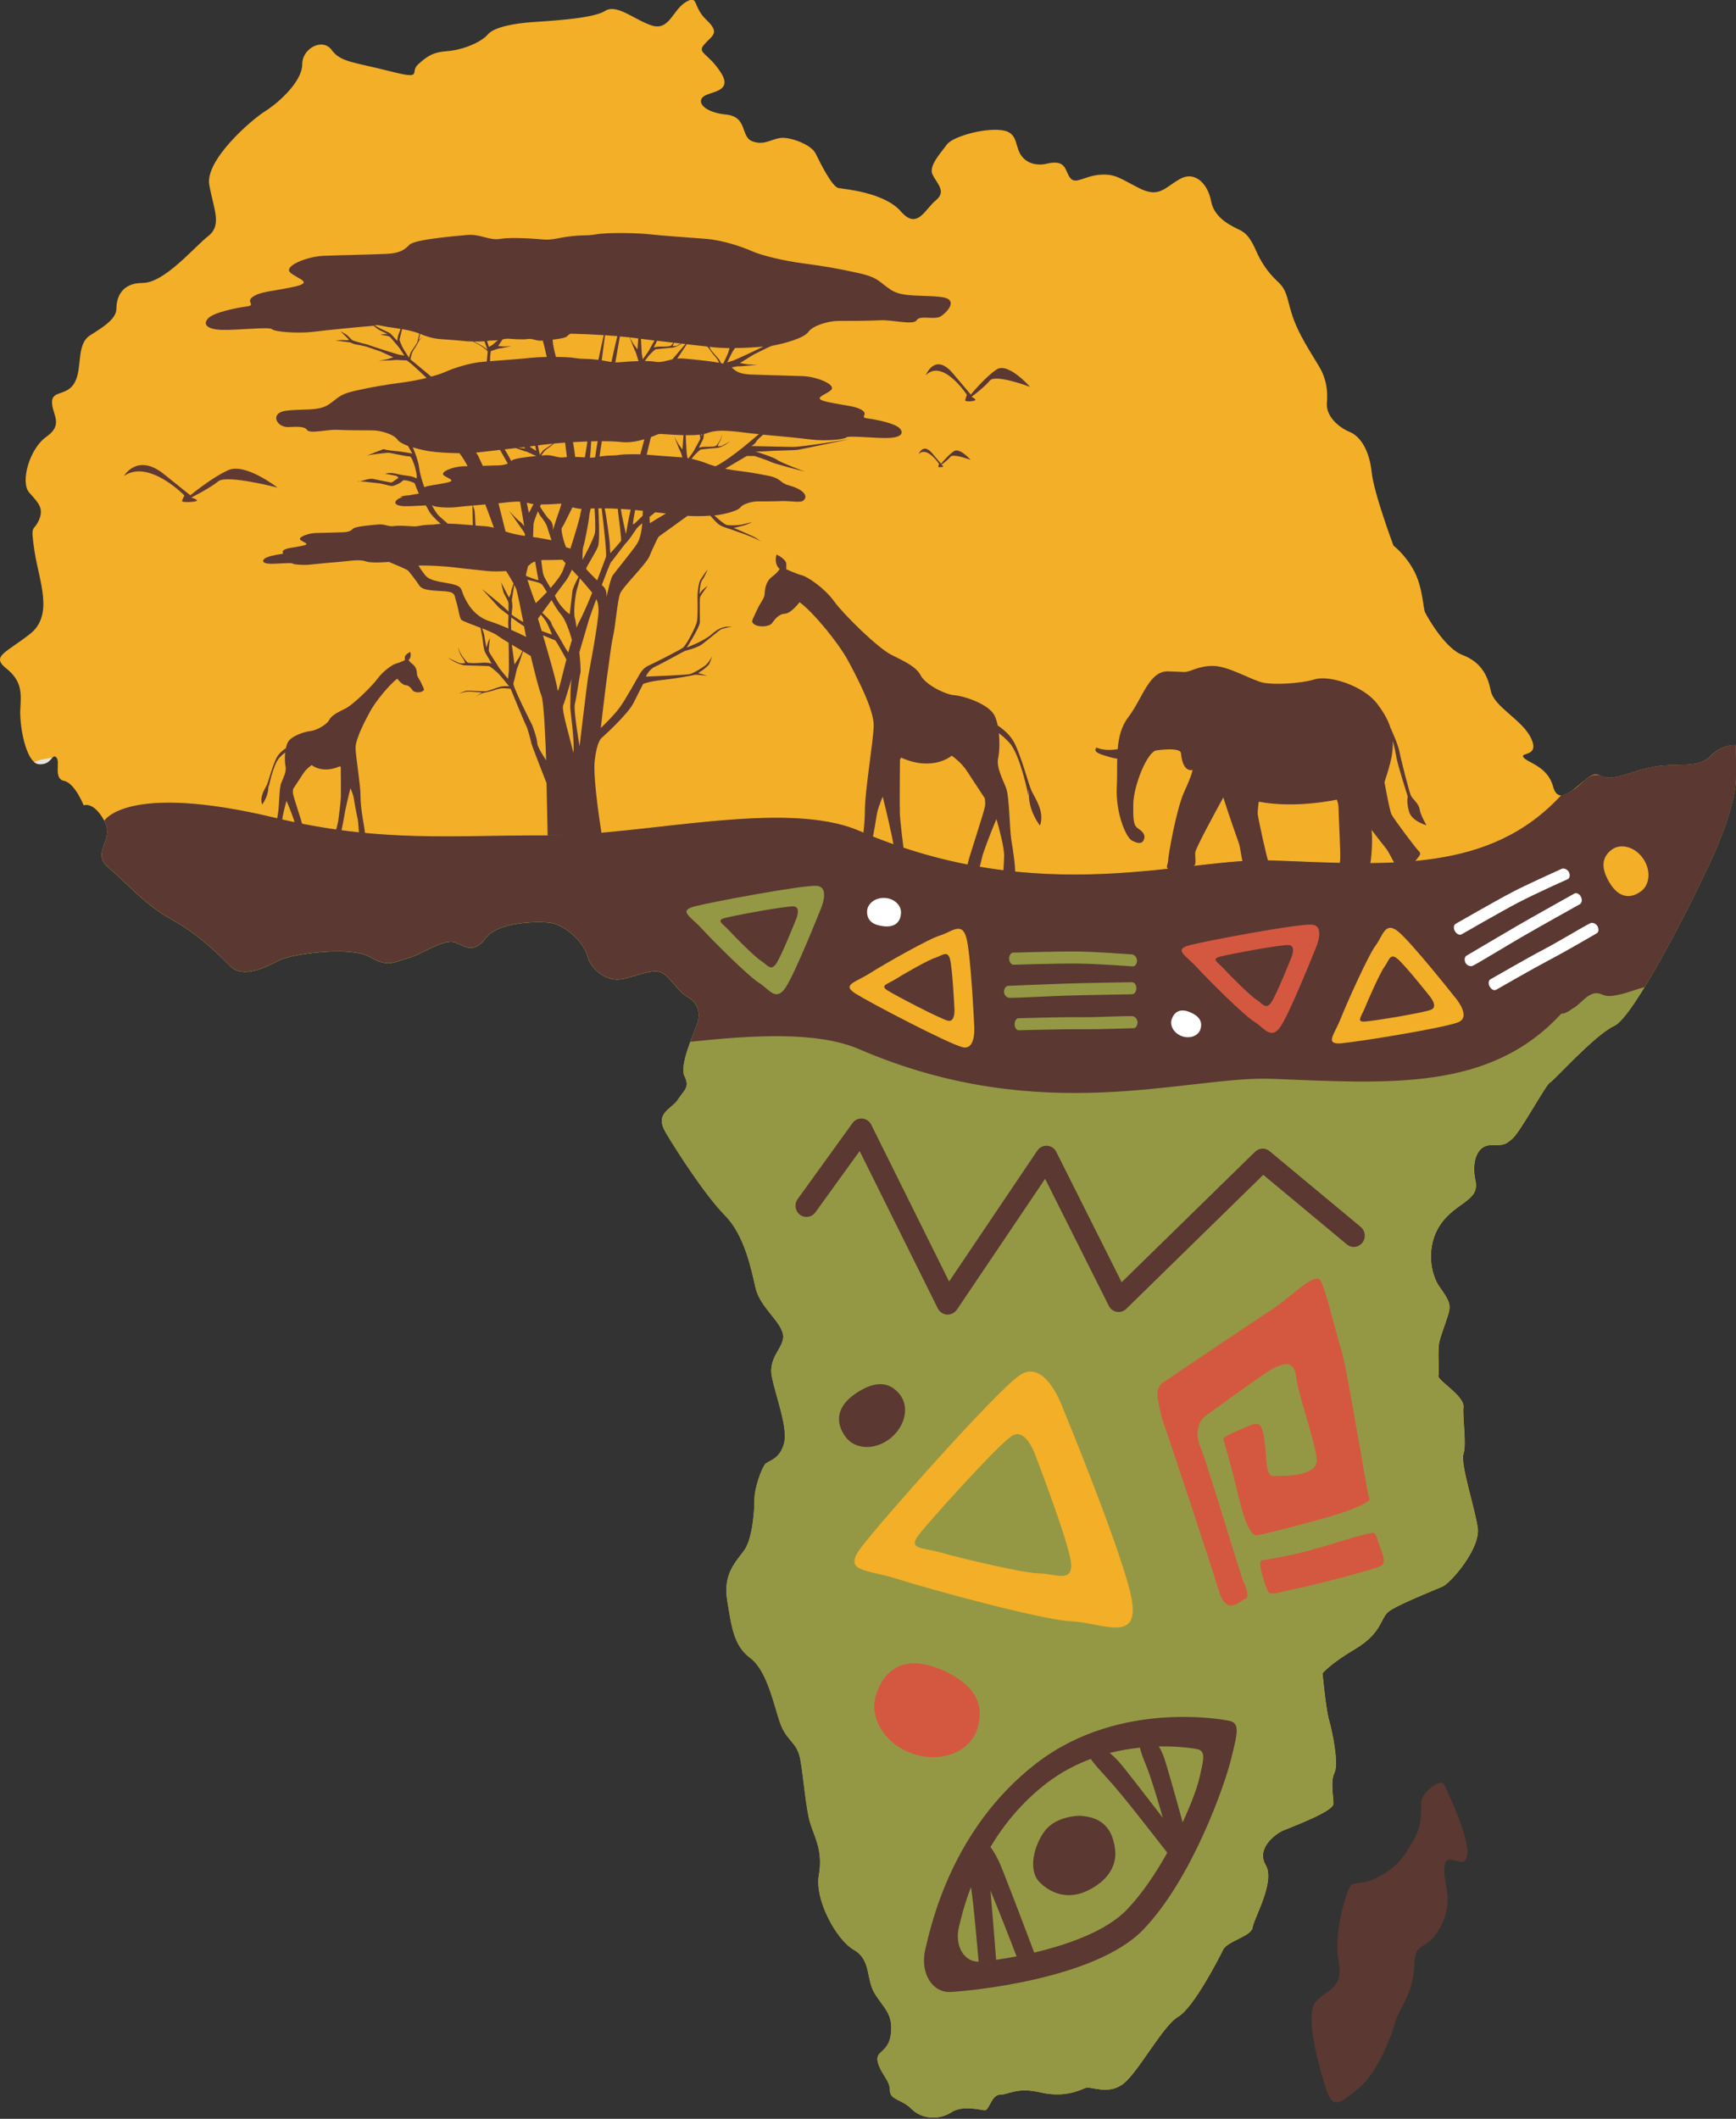 <?xml version="1.0" encoding="UTF-8" standalone="no"?>
<!-- Created with Inkscape (http://www.inkscape.org/) -->

<svg
   width="193.548mm"
   height="236.183mm"
   viewBox="0 0 193.548 236.183"
   version="1.1"
   id="svg1"
   xmlns="http://www.w3.org/2000/svg"
   xmlns:svg="http://www.w3.org/2000/svg">
  <rect x="0" y="0" width="193.548" height="236.183" fill="#333333" stroke="none"/>
  <defs
     id="defs1" />
  <g
     id="layer1"
     transform="translate(-6.033,-34.913)">
    <path
       class="st2"
       d="m 167.083,233.89 c 0,0 2.868,5.941 2.53,7.829 -0.339,1.888 -2.276,-0.663 -2.53,1.225 -0.254,1.888 1.18,3.586 -0.423,6.699 -1.604,3.113 -2.868,1.32 -2.953,4.432 -0.085,3.113 -1.773,4.811 -2.112,6.225 -0.339,1.414 -2.027,5.752 -4.049,7.355 -2.027,1.604 -2.868,2.639 -3.71,0 -0.841,-2.639 -2.36,-8.208 -1.095,-9.622 1.265,-1.414 3.123,-1.414 2.53,-4.527 -0.593,-3.113 0.926,-8.113 1.434,-8.492 0.508,-0.379 1.265,0.095 3.292,-1.035 2.027,-1.13 2.614,-2.267 3.54,-3.776 0.926,-1.509 1.011,-3.113 0.926,-4.243 -0.079,-1.13 2.196,-2.98 2.62,-2.071 z"
       id="path187"
       style="fill:#5b3832;fill-opacity:1;stroke-width:0.597" />
  </g>
  <g
     id="layer2"
     transform="translate(-6.033,-34.913)">
    <g
       id="OBJECTS"
       transform="matrix(0.716,0,0,0.73,-53.084,-45.751)">
      <g
         id="g44">
        <g
           id="g38"
           transform="translate(-32.277,51.404)">
          <g
             id="g15">
            <g
               id="g4">
              <g
                 id="g2">
                <path
                   class="st1"
                   d="m 277.92,84.07 c 0,0 -2.21,0.68 -3.74,-0.85 -1.53,-1.53 -0.51,-3.91 -3.4,-4.25 -2.89,-0.34 -7.66,1.02 -8.51,2.21 -0.85,1.19 -2.89,3.23 -2.21,4.59 0.68,1.36 2.21,2.55 0.51,3.91 -1.7,1.36 -2.89,4.59 -5.45,1.7 -2.55,-2.89 -8.68,-3.4 -9.7,-3.57 -1.02,-0.17 -2.89,-3.91 -3.57,-5.27 -0.68,-1.36 -3.91,-2.55 -5.44,-2.38 -1.53,0.17 -2.55,1.19 -4.42,0.51 -1.87,-0.68 -0.68,-3.74 -4.08,-4.08 -3.4,-0.34 -4.59,-1.87 -3.57,-2.72 1.02,-0.85 4.76,-0.68 2.72,-3.74 -2.04,-3.06 -3.74,-2.89 -2.55,-4.25 1.19,-1.36 2.55,-1.7 0.34,-3.74 -2.21,-2.04 -1.19,-3.91 -3.23,-2.72 -2.04,1.19 -2.55,4.42 -5.28,3.57 -2.72,-0.85 -5.45,-3.4 -7.32,-2.21 -1.87,1.19 -9.02,1.53 -11.4,1.7 -2.38,0.17 -5.79,0.68 -6.81,1.87 -1.02,1.19 -3.91,2.38 -6.29,2.55 -2.38,0.17 -3.23,0.85 -4.59,2.04 -1.36,1.19 1.02,2.38 -4.42,1.02 -5.44,-1.36 -7.66,-1.36 -9.02,-3.23 -1.36,-1.87 -4.59,-0.34 -4.59,2.21 0,2.55 -3.57,5.79 -5.79,7.15 -2.21,1.36 -9.36,7.49 -8.68,11.23 0.68,3.74 2.04,6.12 -0.17,7.83 -2.21,1.7 -6.81,7.15 -10.21,7.15 -3.4,0 -4.08,2.38 -4.08,3.91 0,1.53 -1.87,2.72 -4.08,4.08 -2.21,1.36 -1.19,4.93 -2.38,7.15 -1.19,2.21 -3.57,1.19 -3.57,3.06 0,1.87 1.87,3.4 -0.85,5.27 -2.72,1.87 -4.08,6.98 -2.72,8.51 1.36,1.53 2.38,2.38 1.53,4.25 -0.85,1.87 -1.36,0.34 -0.68,4.76 0.68,4.42 3.06,9.7 -0.68,12.59 -3.74,2.89 -6.12,3.4 -3.74,5.27 2.38,1.87 2.38,3.57 2.21,6.12 -0.17,2.55 0.85,8.34 2.89,8.51 2.04,0.17 1.99,-1.71 2.72,-1.02 0.67,0.62 -0.51,3.23 1.19,3.57 1.7,0.34 3.06,3.74 3.06,3.74 0,0 1.53,-0.68 3.23,2.38 1.7,3.06 -2.21,4.76 0.68,7.15 2.89,2.38 5.61,5.61 9.7,7.83 4.08,2.21 7.15,5.1 9.19,7.15 2.04,2.04 5.61,0.17 7.66,-0.85 2.04,-1.02 11.23,-2.21 14.12,-0.51 2.89,1.7 3.91,0.68 5.96,0.17 2.04,-0.51 5.61,-3.06 7.32,-2.38 1.7,0.68 2.89,1.7 4.76,-0.68 1.87,-2.38 7.32,-2.55 9.7,-2.38 2.38,0.17 5.45,2.72 6.12,5.1 0.68,2.38 3.23,3.91 5.27,3.57 2.04,-0.34 4.93,-1.7 6.29,-1.02 1.36,0.68 2.55,2.89 4.08,3.74 1.53,0.85 2.04,2.38 1.53,3.91 -0.51,1.53 -2.89,6.47 -2.04,8.17 0.85,1.7 0,2.04 -1.02,3.57 -1.02,1.53 -3.74,2.04 -1.87,5.1 1.87,3.06 6.12,9.53 9.19,12.59 3.06,3.06 4.08,8.17 4.76,11.06 0.68,2.89 3.74,4.94 4.25,6.98 0.51,2.04 -2.38,3.4 -1.7,6.64 0.68,3.23 2.55,7.83 1.87,10.21 -0.68,2.38 -2.38,2.55 -2.89,3.06 -0.51,0.51 -1.7,3.57 -1.7,5.44 0,1.87 -0.34,5.96 -1.53,7.66 -1.19,1.7 -3.4,3.57 -2.72,7.66 0.68,4.09 1.02,6.98 3.57,8.85 2.55,1.87 3.57,6.64 4.59,9.7 1.02,3.06 2.72,3.06 3.23,5.79 0.51,2.72 0.85,7.49 1.53,9.7 0.68,2.21 2.04,4.25 1.36,8 -0.68,3.74 2.72,9.87 5.45,11.4 2.72,1.53 1.87,4.42 3.23,6.64 1.36,2.21 2.89,3.06 2.55,6.12 -0.34,3.06 -2.55,2.55 -2.04,4.42 0.51,1.87 1.87,2.72 1.87,4.25 0,1.53 1.87,1.36 3.4,2.89 1.53,1.53 4.25,1.7 6.12,0.51 1.87,-1.19 4.59,-0.34 5.27,-0.34 0.68,0 1.02,-2.38 2.38,-2.38 1.36,0 2.55,-1.19 6.29,-0.34 3.74,0.85 6.12,-0.34 6.98,-0.68 0.85,-0.34 3.57,1.19 5.95,-0.68 2.38,-1.87 6.12,-8.85 8.51,-10.21 2.38,-1.36 6.3,-8.85 6.98,-10.21 0.68,-1.36 4.42,-2.04 4.59,-3.4 0.17,-1.36 3.57,-6.97 2.04,-9.53 -1.53,-2.55 1.53,-4.77 2.72,-5.28 1.19,-0.51 7.83,-2.89 7.83,-4.08 0,-1.19 -0.51,-3.4 0.17,-4.76 0.68,-1.36 -0.34,-6.29 -0.85,-8 -0.51,-1.7 -1.02,-7.15 -1.02,-7.15 0,0 1.02,-1.36 5.1,-3.74 4.08,-2.38 3.91,-4.59 5.1,-5.62 1.19,-1.02 7.32,-3.4 8.51,-3.91 1.19,-0.51 5.96,-5.78 5.45,-9.02 -0.51,-3.23 -2.72,-9.7 -2.21,-11.23 0.51,-1.53 -0.17,-5.45 0,-7.15 0.17,-1.7 -4.08,-4.08 -3.91,-4.77 0.17,-0.68 -0.17,-3.91 0.17,-5.27 0.34,-1.36 1.36,-3.74 1.53,-4.76 0.17,-1.02 -0.17,-1.7 -1.53,-3.57 -1.36,-1.87 -2.21,-6.12 0.17,-9.53 2.38,-3.4 6.12,-3.57 5.44,-6.64 -0.68,-3.06 0.34,-5.45 2.38,-5.45 2.04,0 2.21,0 3.4,-1.02 1.19,-1.02 5.27,-8.34 5.78,-8.51 0.51,-0.17 6.98,-7.31 10.04,-8.68 3.06,-1.36 11.91,-18.55 14.8,-24.67 2.89,-6.12 3.91,-10.21 4.08,-12.08 0.17,-1.87 0,-6.12 0,-6.12 0,0 -2.04,-0.17 -3.91,1.7 -1.87,1.87 -5.1,1.02 -8.34,1.53 -3.23,0.51 -4.42,1.36 -6.81,1.7 -2.38,0.34 -2.04,-1.36 -4.08,0.17 -2.04,1.53 -4.42,4.25 -5.27,1.19 -0.85,-3.06 -3.91,-3.57 -4.59,-4.42 -0.68,-0.85 2.55,0 1.19,-2.89 -1.36,-2.89 -5.79,-4.76 -6.3,-7.32 -0.51,-2.55 -1.7,-4.42 -4.42,-5.44 -2.72,-1.02 -5.44,-5.79 -5.79,-6.47 -0.34,-0.68 -0.34,-3.74 -1.7,-6.3 -1.36,-2.55 -3.23,-3.91 -3.23,-3.91 0,0 -3.06,-8 -3.4,-11.23 -0.34,-3.23 -1.7,-5.44 -3.4,-6.13 -1.7,-0.68 -3.74,-2.38 -3.57,-4.42 0.17,-2.04 -0.17,-3.57 -0.85,-4.93 -0.68,-1.36 -3.06,-4.59 -4.25,-7.66 -1.19,-3.06 -0.85,-4.42 -2.55,-5.95 -1.7,-1.53 -2.72,-3.23 -3.4,-4.76 -0.68,-1.53 -1.36,-2.55 -2.38,-3.06 -1.02,-0.51 -4.08,-1.7 -4.59,-4.42 -0.51,-2.72 -2.55,-4.76 -4.93,-3.4 -2.38,1.36 -3.23,2.89 -6.29,1.36 -3.06,-1.53 -3.74,-2.21 -6.12,-2.04 -2.38,0.17 -3.75,1.53 -4.59,0.51 -0.87,-1.03 -0.53,-2.9 -3.59,-2.22 z"
                   id="path1-4"
                   style="fill:#f3af27" />
                <path
                   class="st2"
                   d="m 359.75,179.74 c -0.66,0.48 -1.28,0.83 -1.81,0.82 -11.11,11.82 -26.54,10.66 -45.01,9.94 -13.18,-0.52 -35.78,7.53 -64.29,-4.52 -11.57,-4.89 -33.64,0.76 -48.51,0.7 -14.86,-0.06 -25.97,1.19 -42.49,-2.7 -23.14,-5.44 -26.56,0.48 -26.56,0.48 1.7,3.06 -2.21,4.76 0.68,7.15 2.89,2.38 5.61,5.61 9.7,7.83 4.08,2.21 7.15,5.1 9.19,7.15 2.04,2.04 5.61,0.17 7.66,-0.85 2.04,-1.02 11.23,-2.21 14.12,-0.51 2.89,1.7 3.91,0.68 5.96,0.17 2.04,-0.51 5.61,-3.06 7.32,-2.38 1.7,0.68 2.89,1.7 4.76,-0.68 1.87,-2.38 7.32,-2.55 9.7,-2.38 2.38,0.17 5.45,2.72 6.12,5.1 0.68,2.38 3.23,3.91 5.27,3.57 2.04,-0.34 4.93,-1.7 6.29,-1.02 1.36,0.68 2.55,2.89 4.08,3.74 1.53,0.85 2.04,2.38 1.53,3.91 -0.51,1.53 -2.89,6.47 -2.04,8.17 0.85,1.7 0,2.04 -1.02,3.57 -1.02,1.53 -3.74,2.04 -1.87,5.1 1.87,3.06 6.12,9.53 9.19,12.59 3.06,3.06 4.08,8.17 4.76,11.06 0.68,2.89 3.74,4.94 4.25,6.98 0.51,2.04 -2.38,3.4 -1.7,6.64 0.68,3.23 2.55,7.83 1.87,10.21 -0.68,2.38 -2.38,2.55 -2.89,3.06 -0.51,0.51 -1.7,3.57 -1.7,5.44 0,1.87 -0.34,5.96 -1.53,7.66 -1.19,1.7 -3.4,3.57 -2.72,7.66 0.68,4.09 1.02,6.98 3.57,8.85 2.55,1.87 3.57,6.64 4.59,9.7 1.02,3.06 2.72,3.06 3.23,5.79 0.51,2.72 0.85,7.49 1.53,9.7 0.68,2.21 2.04,4.25 1.36,8 -0.68,3.74 2.72,9.87 5.45,11.4 2.72,1.53 1.87,4.42 3.23,6.64 1.36,2.21 2.89,3.06 2.55,6.12 -0.34,3.06 -2.55,2.55 -2.04,4.42 0.51,1.87 1.87,2.72 1.87,4.25 0,1.53 1.87,1.36 3.4,2.89 1.53,1.53 4.25,1.7 6.12,0.51 1.87,-1.19 4.59,-0.34 5.27,-0.34 0.68,0 1.02,-2.38 2.38,-2.38 1.36,0 2.55,-1.19 6.29,-0.34 3.74,0.85 6.12,-0.34 6.98,-0.68 0.85,-0.34 3.57,1.19 5.95,-0.68 2.38,-1.87 6.12,-8.85 8.51,-10.21 2.38,-1.36 6.3,-8.85 6.98,-10.21 0.68,-1.36 4.42,-2.04 4.59,-3.4 0.17,-1.36 3.57,-6.97 2.04,-9.53 -1.53,-2.55 1.53,-4.77 2.72,-5.28 1.19,-0.51 7.83,-2.89 7.83,-4.08 0,-1.19 -0.51,-3.4 0.17,-4.76 0.68,-1.36 -0.34,-6.29 -0.85,-8 -0.51,-1.7 -1.02,-7.15 -1.02,-7.15 0,0 1.02,-1.36 5.1,-3.74 4.08,-2.38 3.91,-4.59 5.1,-5.62 1.19,-1.02 7.32,-3.4 8.51,-3.91 1.19,-0.51 5.96,-5.78 5.45,-9.02 -0.51,-3.23 -2.72,-9.7 -2.21,-11.23 0.51,-1.53 -0.17,-5.45 0,-7.15 0.17,-1.7 -4.08,-4.08 -3.91,-4.77 0.17,-0.68 -0.17,-3.91 0.17,-5.27 0.34,-1.36 1.36,-3.74 1.53,-4.76 0.17,-1.02 -0.17,-1.7 -1.53,-3.57 -1.36,-1.87 -2.21,-6.12 0.17,-9.53 2.38,-3.4 6.12,-3.57 5.44,-6.64 -0.68,-3.06 0.34,-5.45 2.38,-5.45 2.04,0 2.21,0 3.4,-1.02 1.19,-1.02 5.27,-8.34 5.78,-8.51 0.51,-0.17 6.98,-7.31 10.04,-8.68 3.06,-1.36 11.91,-18.55 14.8,-24.67 2.89,-6.12 3.91,-10.21 4.08,-12.08 0.17,-1.87 0,-6.12 0,-6.12 0,0 -2.04,-0.17 -3.91,1.7 -1.87,1.87 -5.1,1.02 -8.34,1.53 -3.23,0.51 -4.42,1.36 -6.81,1.7 -0.83,0.12 -1.33,-0.01 -1.72,-0.17 -1.9,-0.95 -3.14,1.42 -4.53,2.09 0.01,0 0.01,0 0,0 z"
                   id="path2"
                   style="fill:#949844" />
              </g>
              <g
                 id="g3">
                <path
                   class="st3"
                   d="m 131.77,191.59 c 2.89,2.38 5.61,5.61 9.7,7.83 4.08,2.21 7.15,5.1 9.19,7.15 2.04,2.04 5.61,0.17 7.66,-0.85 2.04,-1.02 11.23,-2.21 14.12,-0.51 2.89,1.7 3.91,0.68 5.96,0.17 2.04,-0.51 5.61,-3.06 7.32,-2.38 1.7,0.68 2.89,1.7 4.76,-0.68 1.87,-2.38 7.32,-2.55 9.7,-2.38 2.38,0.17 5.45,2.72 6.12,5.1 0.68,2.38 3.23,3.91 5.27,3.57 2.04,-0.34 4.93,-1.7 6.29,-1.02 1.36,0.68 2.55,2.89 4.08,3.74 1.53,0.85 2.04,2.38 1.53,3.91 -0.2,0.59 -0.68,1.7 -1.14,2.93 9.99,-1.03 19.81,-1.6 26.31,1.14 28.51,12.06 51.11,4.01 64.29,4.52 18.47,0.72 33.9,1.88 45.01,-9.94 0.53,0.01 1.15,-0.33 1.81,-0.82 0,0 0,0 0.01,0 1.38,-0.67 2.62,-3.04 4.57,-2.1 0.39,0.16 0.88,0.29 1.72,0.17 1.84,-0.26 2.98,-0.83 4.89,-1.31 3.71,-5.95 8.18,-14.74 10.08,-18.77 2.89,-6.12 3.91,-10.21 4.08,-12.08 0.17,-1.87 0,-6.12 0,-6.12 0,0 -2.04,-0.17 -3.91,1.7 -1.87,1.87 -5.1,1.02 -8.34,1.53 -3.23,0.51 -4.42,1.36 -6.81,1.7 -0.83,0.12 -1.33,-0.01 -1.72,-0.17 -1.95,-0.94 -3.19,1.42 -4.57,2.1 0,0 -0.01,0 -0.01,0 -0.66,0.48 -1.28,0.83 -1.81,0.82 -11.11,11.82 -26.54,10.66 -45.01,9.94 -13.18,-0.52 -35.78,7.53 -64.29,-4.52 -11.57,-4.89 -33.64,0.76 -48.51,0.7 -14.86,-0.06 -25.97,1.19 -42.49,-2.7 -23.14,-5.44 -26.56,0.48 -26.56,0.48 1.72,3.07 -2.19,4.77 0.7,7.15 z"
                   id="path3"
                   style="fill:#5b3832" />
              </g>
            </g>
            <g
               id="g5">
              <path
                 class="st4"
                 d="m 122.96,174.81 c -0.97,0.09 -1.91,0.3 -2.81,0.65 0.23,0.18 0.47,0.29 0.72,0.32 1.3,0.1 1.75,-0.61 2.09,-0.97 z"
                 id="path4"
                 style="fill:#e2e3e4" />
            </g>
            <g
               id="g14">
              <path
                 class="st3"
                 d="m 286.51,174.36 c 0.77,0.24 1.49,0.48 2.3,0.59 -0.04,1.42 0.01,2.89 -0.07,4.36 -0.19,3.88 1.41,7.67 2.38,8.15 0.97,0.48 1.55,0.53 1.84,-0.15 0.29,-0.68 -0.14,-1.21 -0.83,-1.65 -0.68,-0.44 -0.87,-0.92 -0.82,-3.78 0.05,-2.86 2.18,-8 3.59,-8.2 1.41,-0.19 3.78,-0.35 3.84,0.43 0.29,3.12 1.8,2.54 1.8,2.54 0,0 -0.01,0.62 -1.27,3.29 -1.27,2.67 -2.53,9.9 -2.53,10.53 0,0.63 -0.58,1.26 0.29,1.36 0.87,0.1 3.69,-0.19 3.88,-0.68 0.19,-0.48 0,-1.12 0.05,-1.89 0.04,-0.6 3.04,-6.03 4.37,-8.4 0.78,2.49 2.26,6.51 2.45,7.09 0.26,0.82 0.37,2.46 0.74,3.27 0.37,0.81 1.82,0.62 2.55,0.59 1.11,-0.05 1.61,-0.43 1.34,-0.95 -0.27,-0.52 -1.64,-6.69 -1.72,-7.45 -0.03,-0.28 0.04,-1.05 0.15,-1.9 5.79,1.09 12.15,-0.31 12.15,-0.31 0,0 0.29,0.48 0.29,1.5 0,1.02 0.34,6.74 0.24,7.76 -0.1,1.02 -0.44,1.7 0.73,1.65 1.16,-0.05 3.2,0.14 3.64,-0.15 0.44,-0.29 0.73,-4.17 0.54,-6.02 -0.01,-0.03 0,-0.08 0,-0.11 0.91,1.2 1.99,2.5 2.28,2.88 0.54,0.68 1.26,2.43 1.89,3.06 0.63,0.63 2.33,-0.78 2.76,-1.36 0.44,-0.58 0.87,-0.92 0.44,-1.31 -0.44,-0.39 -3.93,-4.95 -4.27,-5.63 -0.34,-0.68 -1.1,-4.93 -1.1,-4.93 l -0.1,0.29 c 0.4,-1.2 0.78,-2.39 1.05,-3.47 0.29,-1.16 0.38,-2.17 0.33,-3.12 0.24,0.76 0.43,1.7 0.59,2.58 0.19,1.1 1.75,5.92 1.75,5.92 0,0 -0.24,0.78 0.2,2.28 0.43,1.5 2.72,2.09 2.72,2.09 0,0 -0.92,-1.5 -1.07,-2.43 -0.15,-0.92 -1.12,-1.6 -1.36,-2.09 -0.24,-0.48 -1.6,-5.69 -1.79,-6.74 -0.22,-1.14 -1.35,-3.54 -1.35,-3.54 l -0.01,0.02 c -0.39,-1.28 -1.1,-2.47 -2.09,-3.76 -2.14,-2.77 -7.47,-4.42 -9.75,-3.74 -2.28,0.68 -6.21,0.83 -7.91,0.53 -1.7,-0.29 -5.29,-2.47 -7.71,-2.57 -2.43,-0.1 -3.78,0.97 -4.71,0.92 -0.92,-0.05 -2.52,-0.1 -2.52,-0.1 -2.95,-0.05 -3.93,4.12 -6.16,6.99 -1.11,1.42 -1.51,3.1 -1.66,4.9 -1.14,0.17 -2.35,0.17 -3.29,-0.25 0,0.04 -0.78,0.57 0.92,1.11 z m 43.7,4.87 v 0 c 0.01,-0.02 0.01,-0.04 0.02,-0.06 z"
                 id="path5"
                 style="fill:#5b3832" />
              <path
                 class="st3"
                 d="m 275.46,179.83 c -0.49,-1.08 -1.62,-5.34 -2.69,-7.34 -0.65,-1.21 -1.78,-2.1 -2.57,-2.61 -0.11,-0.53 -0.26,-1.03 -0.46,-1.45 -0.88,-1.86 -4.9,-3.08 -6.32,-3.18 -1.42,-0.1 -4.45,-1.61 -5.19,-2.99 -0.73,-1.37 -2.49,-2.15 -4.6,-3.18 -2.1,-1.03 -7.44,-6.17 -8.91,-8.17 -1.47,-2.01 -4.16,-3.77 -4.99,-3.96 -0.83,-0.2 -2.45,-0.93 -2.45,-0.93 0,0 0,0 0,-0.78 0,-0.78 -1.52,-1.47 -1.52,-1.47 -0.44,1.57 0.49,2.2 0.49,2.2 0,0 -0.24,0.49 -1.22,1.22 -0.98,0.73 -1.08,1.91 -1.13,2.64 -0.05,0.73 -0.64,1.18 -1.27,2.59 -0.63,1.42 -0.98,1.61 -0.25,2.06 0.74,0.44 2.25,0.29 2.65,-0.2 0.39,-0.49 0.98,-1.42 2.01,-1.47 1.03,-0.05 2.3,-1.76 2.3,-1.76 2.1,1.47 6.02,6.17 7.49,8.81 1.47,2.64 4.11,7.64 4.06,10.03 -0.05,2.4 -1.37,9.94 -1.37,12.92 0,2.99 -0.69,6.56 -0.88,7.59 -0.19,1.03 -0.39,2.69 -0.39,2.69 h 1.66 c 0,0 0.25,-3.43 0.35,-3.77 0.1,-0.34 0.78,-3.67 1.12,-5.87 0.1,-0.63 0.45,-1.62 0.91,-2.71 0.5,1.93 1.5,6.1 1.68,7.36 0.2,1.37 0.98,4.89 0.98,4.89 h 1.57 c 0,0 -0.69,-2.45 -0.83,-3.33 -0.15,-0.88 -0.68,-5.09 -0.73,-6.36 -0.05,-1.27 0.02,-8.12 0.02,-8.19 0.11,-0.21 0.17,-0.33 0.17,-0.33 4.99,2.2 7.88,-0.29 7.88,-0.29 0,0 1.47,0.93 2.45,2.45 0.53,0.82 1.7,2.53 2.71,4.05 0.07,0.5 0.09,0.95 0.03,1.23 -0.25,1.22 -2.45,7.68 -2.64,8.56 -0.2,0.88 -0.44,1.86 -0.44,1.86 h 1.91 c 0,0 0.59,-1.96 0.73,-2.69 0.11,-0.57 1.33,-3.75 2.22,-5.79 0.37,1.25 1.25,4.39 1.2,5.69 -0.05,1.47 -0.15,2.69 -0.15,2.69 h 1.86 c 0.05,-1.23 -0.29,-3.43 -0.59,-5.19 -0.29,-1.76 -0.29,-6.66 -0.83,-7.98 -0.54,-1.32 -1.52,-3.13 -1.22,-4.5 0.18,-0.83 0.26,-2.33 0.11,-3.81 0.46,0.32 1.02,0.78 1.65,1.46 1.7,1.84 2.94,8.03 2.94,8.03 0,0 -0.03,-2.18 0.1,0.25 0.12,2.42 1.71,4.36 1.71,4.36 0.79,-2.15 -0.83,-4.25 -1.32,-5.33 z"
                 id="path6"
                 style="fill:#5b3832" />
              <path
                 class="st3"
                 d="m 180.49,163.52 c -0.36,-0.8 -0.69,-1.05 -0.71,-1.46 -0.03,-0.41 -0.08,-1.07 -0.63,-1.49 -0.55,-0.41 -0.69,-0.69 -0.69,-0.69 0,0 0.52,-0.36 0.27,-1.24 0,0 -0.85,0.39 -0.85,0.83 0,0.44 0,0.44 0,0.44 0,0 -0.91,0.41 -1.38,0.52 -0.47,0.11 -1.98,1.1 -2.81,2.23 -0.83,1.13 -3.83,4.02 -5.01,4.6 -1.18,0.58 -2.18,1.02 -2.59,1.79 -0.41,0.77 -2.12,1.62 -2.92,1.68 -0.8,0.06 -3.06,0.74 -3.55,1.79 -0.11,0.24 -0.19,0.52 -0.26,0.82 -0.45,0.29 -1.09,0.79 -1.45,1.47 -0.61,1.13 -1.24,3.52 -1.51,4.13 -0.28,0.61 -1.18,1.79 -0.74,3 0,0 0.89,-1.09 0.96,-2.45 0.07,-1.36 0.05,-0.14 0.05,-0.14 0,0 0.7,-3.48 1.65,-4.52 0.35,-0.38 0.67,-0.64 0.93,-0.82 -0.09,0.83 -0.04,1.67 0.06,2.14 0.17,0.77 -0.38,1.79 -0.69,2.53 -0.3,0.74 -0.3,3.5 -0.47,4.49 -0.16,0.99 -0.36,2.23 -0.33,2.92 h 1.04 c 0,0 -0.06,-0.69 -0.08,-1.51 -0.02,-0.73 0.47,-2.5 0.68,-3.2 0.5,1.14 1.19,2.94 1.25,3.25 0.08,0.41 0.42,1.51 0.42,1.51 h 1.07 c 0,0 -0.14,-0.55 -0.25,-1.05 -0.11,-0.5 -1.35,-4.13 -1.49,-4.82 -0.03,-0.16 -0.02,-0.41 0.02,-0.69 0.56,-0.86 1.23,-1.82 1.52,-2.28 0.55,-0.85 1.38,-1.38 1.38,-1.38 0,0 1.62,1.4 4.43,0.17 0,0 0.04,0.07 0.1,0.19 0,0.02 0.04,3.89 0.01,4.6 -0.03,0.71 -0.33,3.08 -0.41,3.58 -0.08,0.5 -0.47,1.87 -0.47,1.87 h 0.88 c 0,0 0.44,-1.98 0.55,-2.75 0.1,-0.71 0.66,-3.05 0.95,-4.14 0.25,0.61 0.46,1.17 0.51,1.52 0.19,1.24 0.58,3.11 0.63,3.3 0.05,0.19 0.19,2.12 0.19,2.12 h 0.94 c 0,0 -0.11,-0.94 -0.22,-1.51 -0.11,-0.58 -0.49,-2.59 -0.49,-4.27 0,-1.68 -0.74,-5.92 -0.77,-7.27 -0.03,-1.35 1.46,-4.16 2.29,-5.64 0.83,-1.49 3.03,-4.13 4.21,-4.96 0,0 0.72,0.96 1.29,0.99 0.58,0.03 0.91,0.55 1.13,0.83 0.22,0.27 1.07,0.36 1.48,0.11 0.43,-0.23 0.24,-0.34 -0.12,-1.14 z"
                 id="path7"
                 style="fill:#5b3832" />
              <g
                 id="g10">
                <path
                   class="st3"
                   d="m 170.89,132.57 c -0.17,0 -0.29,0.01 -0.31,0.04 -0.04,0.05 0.09,0.02 0.31,-0.04 z"
                   id="path8"
                   style="fill:#5b3832" />
                <path
                   class="st3"
                   d="m 171.89,128.65 c 0,0 0,0 0,0 -0.09,0.04 -0.08,0.03 0,0 z"
                   id="path9"
                   style="fill:#5b3832" />
                <path
                   class="st3"
                   d="m 261.54,104.47 c -2.87,-0.4 -6.04,0.1 -7.93,-1.09 -1.88,-1.19 -1.88,-1.88 -5.05,-2.58 -3.17,-0.69 -5.55,-1.09 -8.62,-1.48 -3.07,-0.4 -6.44,-1.19 -8.03,-1.88 -1.59,-0.69 -4.56,-1.68 -7.23,-1.88 -2.67,-0.2 -6.94,-0.49 -8.72,-0.69 -1.78,-0.2 -6.44,-0.3 -8.22,0 -1.79,0.3 -2.11,0.02 -4.76,0.4 -0.99,0.14 -2.28,0.5 -3.47,0.4 -1.19,-0.1 -4.95,-0.4 -6.74,-0.1 -1.79,0.3 -3.07,-0.79 -5.25,-0.59 -2.18,0.2 -8.13,0.69 -8.92,1.49 -0.79,0.79 -1.49,1.29 -3.57,1.39 -2.08,0.1 -7.23,0.2 -9.81,0.3 -2.58,0.1 -6.34,1.59 -5.15,2.58 1.19,0.99 3.76,1.49 0.39,2.18 -3.37,0.69 -5.05,0.69 -6.24,1.49 -1.19,0.79 0.59,1.29 -0.99,1.49 -1.59,0.2 -5.05,0.89 -5.95,1.78 -0.89,0.89 -0.3,1.68 1.98,1.78 2.28,0.1 7.53,-0.5 7.93,-0.1 0.4,0.4 3.96,0.69 6.44,0.4 2.24,-0.27 6.65,-0.7 9.38,-0.92 0.3,0.24 0.76,0.6 0.95,0.67 0.28,0.11 1.24,0.61 1.24,0.61 h -0.63 l -0.52,0.07 c 0,0 1.23,0.2 1.43,0.29 0.19,0.09 1.11,1.27 1.31,1.45 0.2,0.19 1.02,1.46 1.02,1.46 0,0 -0.54,-0.09 -0.78,-0.13 -0.24,-0.04 -1.4,-0.41 -1.89,-0.55 -0.49,-0.14 -3.23,-1.04 -3.23,-1.04 0,0 -0.47,-0.11 -0.62,-0.15 -0.14,-0.04 -1.31,-0.35 -1.51,-0.44 -0.19,-0.09 -0.69,-0.64 -0.87,-0.79 -0.18,-0.15 -1.05,-0.62 -1.05,-0.62 l 1.35,1.31 c 0,0 -0.35,0.12 -0.65,0.06 -0.3,-0.06 -1.49,0.04 -1.49,0.04 l 2.31,0.3 c 0,0 0.58,0.27 0.74,0.28 0.15,0.01 1.5,0.28 1.73,0.35 0.23,0.07 2.24,0.75 2.24,0.75 l 2,0.9 c 0,0 -0.73,0.23 -0.94,0.29 -0.21,0.07 -1.36,0.23 -1.36,0.23 0,0 2.38,-0.06 2.53,-0.11 0.14,-0.05 1.43,0.07 1.78,0.05 0.25,-0.02 2.14,1.72 3.17,2.69 -1.21,0.29 -2.58,0.54 -3.88,0.71 -2.57,0.33 -4.56,0.66 -7.21,1.24 -2.66,0.58 -2.66,1.16 -4.23,2.15 -1.57,1 -4.23,0.58 -6.63,0.91 -2.4,0.33 -1.53,2.45 0.33,2.49 0.68,0.01 2.57,-0.25 2.99,0.42 0.41,0.66 3.15,-0.08 4.72,0 1.58,0.08 4.23,0.08 5.47,0.08 1.24,0 3.32,0.58 3.9,1.41 0.24,0.35 0.88,0.68 1.65,0.97 0.37,0.64 0.66,1.16 0.66,1.16 0,0 -1.56,-0.3 -2.61,-0.38 -1.05,-0.08 -1.89,-0.29 -1.89,-0.29 0,0 -2.24,0.85 -2.65,1.01 0.56,-0.21 3.03,-0.42 3.32,-0.46 0.29,-0.04 2.9,0.59 3.33,0.55 0.42,-0.04 0.67,1.01 0.8,1.26 0.12,0.25 0.67,2.36 0.25,2.06 -0.42,-0.29 -1.52,-0.38 -2.06,-0.46 -0.55,-0.09 -0.46,-0.09 -1.22,-0.25 -0.76,-0.17 -1.52,0.04 -1.52,0.04 0,0 1.22,0.21 1.6,0.29 0.38,0.08 0.63,0.34 0.34,0.46 -0.29,0.13 -0.76,0.63 -1.05,0.59 -0.29,-0.04 -2.11,-0.42 -2.78,-0.55 -0.47,-0.09 -1.49,0.24 -2,0.38 0.77,0.01 2.69,0.29 2.93,0.29 0.29,0 1.73,0.42 2.06,0.42 0.34,0 1.43,-0.5 1.64,-0.8 0.21,-0.29 1.85,0.25 1.9,0.42 0.03,0.12 0.42,1.06 0.63,1.55 -0.01,0 -0.01,0 -0.02,0 -0.36,0.04 -0.88,0.13 -1.42,0.24 -0.67,0.02 -1.51,0.22 -1.51,0.22 l 0.48,0.04 c -0.42,0.13 -0.79,0.29 -0.96,0.45 -0.51,0.48 -0.17,0.9 1.13,0.96 0.83,0.03 2.33,-0.08 3.39,-0.12 0.17,0.29 0.36,0.6 0.54,0.94 0.25,0.45 0.97,1.17 1.78,1.88 -0.29,0.01 -0.54,0.03 -0.72,0.06 -0.79,0.12 -0.94,0.01 -2.1,0.16 -0.44,0.06 -1.01,0.21 -1.54,0.16 -0.53,-0.04 -2.19,-0.16 -2.98,-0.04 -0.79,0.12 -1.36,-0.33 -2.32,-0.25 -0.96,0.08 -3.59,0.29 -3.95,0.62 -0.13,0.12 -0.26,0.23 -0.42,0.32 -0.06,-0.01 -0.06,-0.01 -0.01,0 -0.25,0.14 -0.59,0.23 -1.16,0.25 -0.92,0.04 -3.2,0.08 -4.34,0.12 -1.14,0.04 -2.81,0.66 -2.28,1.07 0.53,0.41 1.67,0.62 0.17,0.9 -1.49,0.29 -2.24,0.29 -2.76,0.62 -0.53,0.33 0.26,0.53 -0.44,0.62 -0.7,0.08 -2.24,0.37 -2.63,0.74 -0.39,0.37 -0.13,0.7 0.88,0.74 1.01,0.04 3.33,-0.21 3.51,-0.04 0.17,0.16 1.75,0.29 2.85,0.16 1.1,-0.12 3.38,-0.33 4.52,-0.41 1.14,-0.08 2.98,-0.45 4.03,-0.08 0.84,0.3 2.79,0.14 3.64,0.09 1.1,0.45 2.8,1.16 2.96,1.32 0.2,0.2 1.26,1.52 1.78,2.31 0.53,0.79 2.38,0.73 4.03,0.86 1.65,0.13 1.39,0.66 1.72,1.65 0.33,0.99 0.46,2.38 0.79,2.71 0.19,0.19 1.59,0.68 2.97,1.21 0.11,0.58 0.25,1.3 0.3,1.56 0.08,0.46 0.17,1.81 0.46,2.27 0.29,0.46 0.97,1.64 0.97,1.64 0,0 -0.55,-0.21 -1.51,-0.13 -0.97,0.08 -2.02,0.08 -2.23,-0.04 -0.21,-0.13 -1.13,-1.22 -1.35,-1.98 -0.21,-0.76 -0.05,0.01 -0.05,0.01 0,0 0.21,0.75 0.53,1.15 0.32,0.4 0.49,0.9 0.49,0.9 0,0 -0.55,0.12 -1,-0.04 -0.45,-0.17 -1.66,-0.77 -1.7,-0.78 -0.04,-0.01 0.74,0.49 1.1,0.66 0.37,0.18 1.16,0.52 1.67,0.52 0.51,0 3.39,0.09 3.61,0.11 0.22,0.02 0.93,0.64 1.33,0.99 0.41,0.35 1.84,2.1 1.84,2.1 0,0 -0.85,-0.12 -1.61,0.12 -0.76,0.24 -1.74,0.64 -2.18,0.64 -0.43,0 -2.66,-0.13 -2.86,-0.09 -0.2,0.04 -1.2,0.43 -1.2,0.43 0,0 0.97,-0.26 1.35,-0.29 0.37,-0.02 2.27,0.12 2.27,0.12 l -1.14,0.73 c 0,0 1.01,-0.61 1.45,-0.68 0.43,-0.08 1.28,-0.28 1.53,-0.37 0.25,-0.1 0.89,-0.32 1.43,-0.32 0.54,0 1.19,0.08 1.19,0.08 0,0 2.17,5.21 2.42,5.64 0.24,0.43 0.75,2.36 0.81,2.69 0.05,0.3 1.98,5.13 2.36,6.07 l 0.17,8 h 3.1 2.5 2.85 c 0,0 -1.45,-8.54 -1.12,-11.44 0.33,-2.91 1.06,-3.44 1.06,-3.44 0,0 4.1,-3.57 5.02,-5.42 0.93,-1.85 1.46,-2.84 1.46,-2.84 0,0 0.99,-0.4 2.91,-0.59 1.92,-0.2 4.79,-0.7 5.09,-0.79 0.3,-0.09 2.01,0.15 2.01,0.15 0,0 -1.25,-0.39 -1.34,-0.39 -0.09,0 -0.13,-0.06 0.3,-0.3 0.43,-0.24 1.1,-0.82 1.28,-1.06 0.17,-0.24 0.5,-1.27 0.5,-1.27 0,0 -0.5,1.01 -1.12,1.47 -0.63,0.45 -1.77,1.12 -2.31,1.27 -0.54,0.15 -5.77,0.35 -6.33,0.37 -0.56,0.02 -0.56,0.02 -0.56,0.02 0,0 0.48,-1.12 1.45,-1.53 0.97,-0.41 4.58,-2.4 4.65,-2.4 0.06,0 1.92,-0.48 2.63,-0.99 0.71,-0.52 2.66,-2.14 2.96,-2.29 0.3,-0.15 1.44,-0.37 1.68,-0.39 0.24,-0.02 -0.8,-0.06 -1.06,0.02 -0.26,0.09 -0.82,0.04 -2.07,1.12 -1.25,1.08 -3.87,2.01 -3.87,2.01 0,0 2.01,-3.07 2.03,-3.82 0.02,-0.76 -0.06,-3.5 0.02,-3.82 0.09,-0.32 1.19,-1.77 1.19,-1.77 0,0 -0.69,0.48 -0.95,0.82 -0.26,0.35 -0.3,0.45 -0.3,0.45 0,0 0,-1.62 0.43,-2.18 0.43,-0.56 0.82,-1.6 0.82,-1.6 0,0 -0.87,1.15 -1.14,1.64 -0.28,0.5 -0.45,1.88 -0.43,2.81 0.02,0.93 0.06,2.98 -0.11,3.63 -0.17,0.65 -1.56,3.43 -2.18,3.89 -0.63,0.45 -4.73,2.46 -5.1,2.61 -0.37,0.15 -1.04,0.43 -1.64,1.45 -0.6,1.01 -2.14,3.78 -3.09,5.06 -0.95,1.28 -2.94,3.13 -2.94,3.13 0,0 0.74,-6.35 0.99,-7.97 0.26,-1.62 0.61,-4.82 0.93,-6.07 0.32,-1.25 0.67,-5.51 1.1,-6.52 0.43,-1.02 4.06,-4.49 4.54,-5.64 0.47,-1.14 1.36,-2.94 1.43,-3 0.04,-0.04 2.66,-1.89 4.52,-3.2 1.02,0.08 2.42,0.06 3.54,-0.02 0.03,0.03 0.06,0.05 0.08,0.09 1.02,1.1 1.19,1.36 2.25,1.71 1.06,0.35 5.12,1.66 5.73,2.29 0,0 -0.71,-0.65 -1.73,-1.08 -1.01,-0.43 -2.61,-1.15 -2.7,-1.12 -0.09,0.02 1.08,-0.28 1.56,-0.39 0.47,-0.11 1.36,-0.54 1.36,-0.54 0,0 -1.21,0.32 -1.84,0.43 -0.63,0.11 -1.8,0.11 -2.18,0.02 -0.32,-0.07 -1.28,-0.9 -1.92,-1.45 0.24,-0.02 0.46,-0.04 0.63,-0.07 1.14,-0.16 3.07,-0.64 3.46,-1.17 0.4,-0.53 1.82,-0.9 2.67,-0.9 0.85,0 2.67,0 3.74,-0.05 1.08,-0.05 2.79,0.25 3.24,0 0.86,-0.48 0.71,-1.65 -2.27,-2.45 -1.21,-0.33 -1.08,-1.01 -2.89,-1.38 -1.82,-0.37 -3.18,-0.59 -4.94,-0.8 -0.64,-0.08 -1.31,-0.18 -1.94,-0.31 1.79,-1.03 3.38,-1.95 3.38,-1.95 h 1.18 c 0,0 2.02,0.63 2.61,0.93 0.59,0.29 5.26,1.47 5.26,1.47 0,0 -3.79,-1.39 -4.34,-1.81 -0.55,-0.42 -3.33,-1.26 -3.33,-1.26 0,0 0.97,0 2.06,-0.08 1.09,-0.09 3.79,-0.08 4.59,-0.21 0.8,-0.13 8.13,-1.64 8.13,-1.64 0,0 -7.54,1.26 -9.05,1.22 -1.52,-0.04 -6.4,-0.13 -6.4,-0.13 0,0 0.63,-0.34 0.8,-0.76 0.04,-0.11 0.45,-0.49 1.03,-0.98 2.3,0.19 5.77,0.53 7.56,0.75 2.07,0.25 5.06,0 5.39,-0.33 0.33,-0.33 4.73,0.17 6.63,0.08 1.91,-0.08 2.41,-0.75 1.66,-1.49 -0.75,-0.75 -3.65,-1.33 -4.98,-1.49 -1.33,-0.17 0.17,-0.58 -0.83,-1.24 -1,-0.66 -2.41,-0.66 -5.23,-1.24 -2.82,-0.58 -0.66,-0.99 0.33,-1.82 1,-0.83 -2.16,-2.07 -4.31,-2.16 -2.16,-0.08 -6.47,-0.17 -8.21,-0.25 -1.68,-0.08 -2.28,-0.47 -2.91,-1.09 0.5,-0.09 1,-0.19 1.09,-0.16 0.17,0.04 2.9,-0.23 2.9,-0.23 0,0 -1.34,-0.03 -1.59,-0.07 -0.25,-0.04 -1.11,-0.2 -1.11,-0.2 l 2.16,-1.31 c 0,0 2.19,-1.07 2.45,-1.18 0.07,-0.03 0.21,-0.08 0.4,-0.15 2.01,-0.35 4.99,-1.19 5.64,-2.11 0.69,-0.99 3.17,-1.68 4.66,-1.68 1.49,0 4.66,0 6.54,-0.1 1.88,-0.1 5.15,0.79 5.65,0 0.5,-0.79 2.45,-0.1 3.57,-0.5 0.78,-0.33 3.27,-2.63 0.4,-3.03 z m -33.09,7.78 c -0.06,0.22 -0.13,0.45 -0.19,0.63 -0.1,0.3 -0.55,1.22 -0.81,1.74 -0.11,-0.02 -0.22,-0.05 -0.33,-0.07 -0.1,-0.23 -0.25,-0.52 -0.47,-0.76 -0.43,-0.5 -1.06,-1.11 -1.2,-1.44 -0.03,-0.06 -0.07,-0.16 -0.12,-0.3 0.15,0.02 0.29,0.03 0.42,0.05 0.77,0.09 1.71,0.14 2.7,0.15 z m -4.57,13.82 c -0.02,0.21 -0.82,1.48 -0.92,1.73 -0.08,0.19 -0.62,0.92 -0.89,1.27 -0.06,-0.01 -0.12,-0.02 -0.18,-0.03 -0.03,-0.18 -0.08,-0.42 -0.1,-0.56 -0.04,-0.24 -0.09,-1.45 -0.13,-1.96 -0.01,-0.16 -0.03,-0.53 -0.04,-0.97 0.76,0.01 1.52,-0.01 2.19,-0.09 0.05,0.27 0.08,0.53 0.07,0.61 z m -19.26,28.85 c -0.1,-0.71 -0.19,-1.24 -0.26,-1.43 -0.27,-0.79 0.07,-3.63 0.33,-4.43 0.13,-0.39 0.31,-1.06 0.45,-1.65 0.42,0.45 0.78,0.85 1,1.12 0.31,0.38 0.63,0.72 0.92,1.07 -0.68,1.66 -1.44,3.37 -2.11,4.61 -0.11,0.22 -0.22,0.46 -0.33,0.71 z m -1.29,3.79 c -0.35,-0.45 -0.72,-1.08 -0.95,-1.51 -0.53,-0.99 -1.65,-2.58 -1.72,-3.04 -0.03,-0.19 -0.66,-0.83 -1.38,-1.5 0.39,-0.52 0.9,-1.21 1.44,-1.93 0.52,0.87 1.06,1.74 1.46,2.17 0.6,0.65 1.31,2.41 1.72,3.93 -0.19,0.6 -0.39,1.24 -0.57,1.88 z m -8.92,-4.46 c 0,-0.13 0.02,-0.48 0.06,-0.87 0.66,0.48 1.38,0.99 1.98,1.35 0.14,0.72 0.23,1.21 0.23,1.21 0,0 0.04,0.15 0.1,0.41 -0.72,-0.36 -1.53,-0.73 -2.34,-1.07 -0.01,-0.5 -0.03,-0.91 -0.03,-1.03 z m 0.13,-3.53 0.37,-2.31 c 0.14,0.26 0.25,0.48 0.31,0.63 0.19,0.48 0.74,3.17 1.11,5.04 -0.66,-0.35 -1.32,-0.75 -1.82,-1.13 0.04,-0.53 0.1,-1.03 0.12,-1.13 0.03,-0.22 -0.09,-1.1 -0.09,-1.1 z m -5.79,-13.59 c -0.03,-0.21 -0.19,-0.62 -0.28,-0.84 0.65,-0.06 1.33,-0.12 1.94,-0.17 0.6,1.53 1.13,2.98 1.34,3.56 -0.48,-0.12 -1,-0.21 -1.5,-0.24 -0.4,-0.03 -0.88,-0.06 -1.36,-0.09 -0.07,-1.03 -0.11,-2.07 -0.14,-2.22 z m 0.55,-8.43 c -0.07,-0.15 -0.2,-0.31 -0.35,-0.49 0.1,-0.01 0.21,-0.02 0.3,-0.03 0.81,-0.1 2.05,-0.23 3.45,-0.39 0.41,0.69 0.88,1.51 1.21,2.09 -0.31,0.15 -0.73,0.24 -1.38,0.27 -0.56,0.02 -1.51,0.05 -2.51,0.08 -0.3,-0.64 -0.56,-1.21 -0.72,-1.53 z m 30.39,-17.28 c -0.16,0.24 -0.31,0.42 -0.38,0.47 -0.14,0.1 -0.9,0.15 -1.6,0.13 -0.7,-0.02 -1.08,0.16 -1.08,0.16 0,0 0.32,-0.65 0.53,-1.05 0.84,0.1 1.69,0.2 2.53,0.29 z m 5.49,0.65 -0.07,-0.05 c 0.02,0 0.04,0 0.05,0.01 0.01,0.02 0.02,0.04 0.02,0.04 z m -0.23,-0.06 c 0.13,0.11 0.24,0.23 0.3,0.31 0.2,0.3 0.63,0.88 0.79,1.04 0.16,0.16 0.54,0.57 0.71,0.98 0.02,0.05 0.04,0.1 0.06,0.15 -1.8,-0.32 -4.36,-0.54 -5.56,-0.65 -0.34,-0.03 -0.65,-0.02 -0.95,0.01 0.53,-0.79 1.07,-1.58 1.49,-2.19 1.21,0.13 2.29,0.25 3.16,0.35 z m -3.68,13.54 -0.16,2.19 c 0,0 -0.46,-0.61 -0.59,-0.78 -0.13,-0.17 -0.68,-1.2 -0.68,-1.2 0,0 0.87,2.22 0.97,2.33 0.05,0.06 0.17,0.45 0.29,0.85 -0.05,0 -0.09,-0.01 -0.14,-0.01 -1.53,-0.11 -3.97,-0.27 -5,-0.37 -0.12,-0.01 -0.26,-0.02 -0.42,-0.03 0.2,-0.8 0.42,-1.72 0.66,-2.69 0.64,-0.24 1.09,-0.44 1.24,-0.47 0.23,-0.05 1.99,0.13 3.83,0.18 z m -10.02,3.01 c -1.02,0.16 -1.21,0.01 -2.73,0.21 -0.1,0.01 -0.21,0.03 -0.32,0.05 0.08,-0.58 0.2,-1.39 0.36,-2.35 1.19,0 2.24,0.03 2.98,0.12 1.27,0.15 2.57,-0.11 3.64,-0.42 -0.31,1.17 -0.54,1.98 -0.57,2.06 -0.01,0.03 -0.03,0.12 -0.05,0.24 -1.17,-0.03 -2.62,-0.02 -3.31,0.09 z m -3.83,8.16 c 0.05,0.73 0.19,2.94 0.07,3.71 -0.15,0.93 -1.94,4.15 -1.94,4.15 0,0 -0.04,-1.6 0.13,-2.03 0.17,-0.43 0.93,-4.16 0.92,-4.82 0.07,-0.32 0.14,-0.65 0.22,-0.98 0.18,-0.01 0.38,-0.02 0.6,-0.03 z m -10.44,10.92 c 0.66,0.14 1.8,0.37 2.17,0.63 0.16,0.12 0.48,0.61 0.85,1.23 -0.92,0.96 -1.72,1.69 -1.72,1.69 -0.33,-0.62 -0.96,-2.49 -1.3,-3.55 z m 2.49,-0.75 c -0.16,-0.49 -0.23,-1.42 -0.35,-2.26 0.1,-0.01 0.2,-0.02 0.29,-0.02 0.66,0 2.06,0 2.89,-0.04 0.04,0 0.08,0 0.12,0 0.15,0.16 0.31,0.33 0.49,0.52 -0.15,0.42 -0.28,0.79 -0.39,1.06 -0.31,0.79 -1.12,1.81 -1.95,2.73 -0.46,-0.78 -0.94,-1.53 -1.1,-1.99 z m -5.91,-6.64 c -0.34,-1.29 -0.75,-2.99 -1.1,-4.3 1.02,-0.11 2.29,-0.29 3.36,-0.25 0.01,0.03 0.02,0.07 0.02,0.09 0.04,0.36 0.42,2.24 0.62,3.67 -0.23,-0.31 -0.42,-0.54 -0.55,-0.63 -0.59,-0.4 -1.78,-1.72 -1.78,-1.72 0,0 1.45,2.05 2.12,2.97 0.1,0.15 0.22,0.34 0.34,0.57 0,0.03 0,0.06 0,0.09 0,0.06 0,0.12 -0.01,0.19 -1.18,-0.16 -2.37,-0.43 -3.02,-0.68 z m 20.22,-29.53 c 0.15,0.02 0.3,0.04 0.45,0.06 l -0.12,1.67 c 0,0 -0.46,-0.61 -0.6,-0.78 -0.1,-0.13 -0.44,-0.76 -0.6,-1.05 0.3,0.03 0.6,0.06 0.87,0.1 z m -0.9,-0.11 c 0.2,0.49 0.83,2.08 0.91,2.18 0.08,0.1 0.32,0.96 0.48,1.45 -1.25,0.03 -2.49,0.13 -3.05,0.18 -0.19,0.02 -0.37,0.01 -0.56,0.01 0.25,-1.4 0.49,-2.75 0.71,-3.96 0.54,0.04 1.04,0.09 1.51,0.14 z m -5.36,18.32 c -0.26,0.04 -0.54,0.06 -0.81,0.05 0.11,-1.02 0.16,-1.82 0.16,-1.98 0,-0.06 0.01,-0.25 0.03,-0.51 0.34,-0.01 0.68,-0.02 1.01,-0.02 -0.19,1.08 -0.33,1.94 -0.38,2.38 0,0.02 -0.01,0.05 -0.01,0.08 z m -2.32,8.74 c -0.03,0.41 -0.79,2.92 -1.54,5.2 -0.19,-0.07 -0.39,-0.13 -0.62,-0.19 -0.02,-0.01 -0.03,-0.01 -0.05,-0.02 -0.24,-0.47 -0.94,-2.73 -0.62,-3.04 0.2,-0.2 0.88,-1.66 1.61,-3.05 0.43,0.11 0.92,0.2 1.42,0.24 -0.11,0.43 -0.19,0.74 -0.2,0.86 z m -6.86,-9.73 c 0,0 -0.47,-0.28 -0.68,-0.41 -0.06,-0.04 -0.2,-0.14 -0.36,-0.26 0.3,-0.04 0.59,-0.07 0.88,-0.11 0.08,0.4 0.16,0.78 0.16,0.78 z m -1.69,-0.38 c 0,0 -0.76,-0.05 -0.98,-0.06 -0.03,0 -0.07,-0.01 -0.13,-0.02 0.31,-0.03 0.62,-0.07 0.92,-0.11 z m 2.63,-0.54 c 0.47,-0.06 1.02,-0.12 1.61,-0.18 -0.26,0.24 -0.8,0.56 -1.21,0.84 -0.47,0.33 -0.77,0.87 -0.77,0.87 0,0 -0.2,-0.84 -0.31,-1.44 0.23,-0.03 0.46,-0.06 0.68,-0.09 z m 0.21,1.12 c 0.24,-0.31 0.64,-0.58 0.81,-0.68 0.15,-0.09 0.55,-0.42 0.8,-0.64 0.55,-0.05 1.13,-0.1 1.74,-0.14 0.07,0.68 0.18,1.43 0.28,2.2 -0.16,0.01 -0.31,0.03 -0.44,0.05 -1.02,0.16 -1.76,-0.43 -3.01,-0.32 -0.15,0.01 -0.33,0.03 -0.54,0.05 0.09,-0.15 0.23,-0.35 0.36,-0.52 z m 0.91,10.29 c -0.35,-0.29 -0.95,-1.16 -1.47,-1.98 0.05,-0.11 0.1,-0.22 0.14,-0.32 1.43,0.01 2.97,-0.15 3.2,-0.12 -0.16,0.54 -0.3,1 -0.42,1.3 -0.33,0.86 -0.92,2.78 -0.92,2.78 0,0 0.19,-1.07 -0.53,-1.66 z m -2.48,-2.36 c -0.36,0.66 -0.67,1.24 -0.69,1.3 -0.03,0.09 -0.2,-0.67 -0.36,-1.52 0.06,0.02 0.13,0.03 0.19,0.05 0.23,0.08 0.53,0.13 0.86,0.17 z m 0,3.09 c 0.02,-0.33 0.33,-1.14 0.69,-1.99 0.13,0.3 0.26,0.57 0.4,0.73 0.6,0.73 0.92,1.26 1.06,1.72 0.09,0.3 0.42,1.31 0.65,1.97 -0.78,-0.16 -1.46,-0.28 -2.14,-0.38 -0.1,-0.08 -0.16,-0.13 -0.16,-0.13 0,0 0.03,0.05 0.08,0.12 -0.21,-0.03 -0.43,-0.07 -0.65,-0.1 0.03,-0.84 0.05,-1.62 0.07,-1.94 z m 12.13,-24.79 c -0.54,-0.07 -1.05,-0.18 -1.51,-0.25 0.14,-1.04 0.36,-2.63 0.51,-3.84 0.67,0.04 1.31,0.09 1.92,0.14 -0.33,1.35 -0.66,2.74 -0.92,3.95 z m -4.14,14.57 c -0.43,-0.03 -0.96,-0.06 -1.5,-0.07 -0.04,-0.44 -0.17,-1.26 -0.34,-2.26 0.74,-0.04 1.5,-0.08 2.24,-0.1 -0.09,0.67 -0.24,1.55 -0.4,2.43 z m -10.74,-1.42 c 0.65,0.23 1.46,0.51 1.54,0.51 0.15,0 1.3,0.58 1.64,0.69 0,0 0.01,0.01 0.01,0.01 -1.5,0.14 -3.47,0.37 -3.81,0.68 -0.03,0.03 -0.06,0.05 -0.09,0.08 -0.39,-0.72 -0.76,-1.35 -1.03,-1.78 0.58,-0.06 1.15,-0.13 1.74,-0.19 z m 7.81,20.23 c 0.29,-0.37 0.6,-0.97 0.91,-1.66 0.35,0.37 0.71,0.74 1.04,1.09 -0.41,0.75 -0.92,1.78 -0.96,2.22 -0.06,0.73 -0.4,3.24 -0.4,3.44 0,0.2 -1.58,-1.19 -2.12,-2.38 -0.06,-0.14 -0.13,-0.28 -0.21,-0.42 0.72,-0.97 1.4,-1.86 1.74,-2.29 z m 1.98,-4.32 z m 14.57,-29.46 c -0.92,0.2 -1.71,0.52 -2.68,0.36 -0.43,-0.07 -0.99,-0.1 -1.6,-0.11 0.29,-0.39 0.65,-0.87 0.81,-1.02 0.28,-0.27 0.76,-0.75 0.91,-0.77 0.16,-0.03 2.22,-0.22 2.58,-0.25 0.36,-0.02 0.92,-0.31 1.17,-0.45 0.07,-0.04 0.17,-0.1 0.26,-0.17 0.21,0.02 0.41,0.04 0.6,0.07 -0.58,0.67 -1.37,1.56 -2.05,2.34 z m 0.78,-2.12 c -0.32,0.14 -0.72,0.08 -0.72,0.08 0,0 0.07,-0.24 0.2,-0.5 0.36,0.04 0.73,0.08 1.08,0.12 -0.21,0.12 -0.43,0.24 -0.56,0.3 z m -4.35,0.65 c -0.11,0.25 -1.03,1.46 -1.03,1.46 0,0 -0.1,-0.54 -0.14,-0.78 -0.04,-0.24 -0.09,-1.45 -0.12,-1.96 -0.01,-0.08 -0.01,-0.22 -0.02,-0.39 0.67,0.08 1.38,0.17 2.11,0.26 -0.25,0.45 -0.72,1.22 -0.8,1.41 z m -7.1,-2.23 c -0.26,1.13 -0.6,2.63 -0.84,3.78 -1.95,-0.25 -2.27,-0.06 -3.69,-0.29 -0.65,-0.11 -1.75,-0.15 -2.92,-0.16 -0.26,-0.95 -0.47,-1.85 -0.49,-2.39 0,-0.08 -0.01,-0.16 -0.02,-0.25 0.98,-0.11 1.98,-0.27 2.19,-0.48 0.18,-0.18 0.36,-0.33 0.61,-0.43 1.66,0.04 3.46,0.11 5.16,0.22 z m -18.58,0.94 c 0.19,0.47 0.45,1.29 0.45,1.29 0,0 -0.54,-0.46 -1.15,-0.78 -0.29,-0.15 -0.62,-0.31 -0.92,-0.47 0.59,0 1.19,-0.01 1.62,-0.04 z m 0.4,-0.05 c 0.63,-0.1 0.84,-0.03 1.67,-0.12 -0.25,0.21 -0.77,0.71 -0.92,0.78 -0.14,0.08 -0.46,0.25 -0.46,0.25 0,0 -0.17,-0.51 -0.29,-0.91 z m 0.65,1.52 c 0.27,-0.05 1.1,-0.38 1.25,-0.37 0.14,0.02 1.9,-0.38 1.9,-0.38 0,0 -0.96,0.08 -1.16,0.07 -0.2,-0.01 -0.91,-0.06 -0.91,-0.06 l 0.7,-1.03 c 0.32,-0.06 0.68,-0.12 1.01,-0.09 0.51,0.04 2.12,0.17 2.89,0.04 0.76,-0.13 1.32,0.34 2.25,0.25 0.03,0 0.06,-0.01 0.1,-0.01 0.19,0.66 0.35,1.27 0.43,1.68 0.04,0.18 0.1,0.46 0.19,0.82 -1.02,0.02 -1.96,0.08 -2.54,0.14 -1.29,0.14 -4.11,0.35 -6.29,0.51 0.02,-0.78 0.06,-1.54 0.18,-1.57 z m 6.02,32.63 c 0.14,-0.19 0.46,-0.35 0.82,-0.48 0.14,0.89 0.45,2.47 0.51,2.78 0.04,0.2 -0.97,-0.22 -1.89,-0.56 -0.03,-0.1 -0.05,-0.17 -0.05,-0.17 0,0 0.14,-0.65 0.33,-1.36 0.11,-0.06 0.22,-0.14 0.28,-0.21 z m 1.26,8.25 c 0,0 0.18,-0.24 0.46,-0.61 0.33,0.39 0.6,0.73 0.74,0.94 0.46,0.73 0.99,2.11 0.99,2.11 0,0 -0.79,-0.24 -1.6,-0.56 -0.35,-1.12 -0.59,-1.88 -0.59,-1.88 z m 7.51,-7.61 c -0.06,-0.22 1.54,-2.53 1.86,-3.48 0.28,-0.82 0.09,-4.73 0.04,-5.75 0.16,0 0.33,0 0.51,0 0.36,2.97 0.83,7.05 0.66,7.46 -0.12,0.3 -0.66,1.76 -1.36,3.55 -0.78,-0.75 -1.66,-1.64 -1.71,-1.78 z m 2.9,-9.13 c -0.01,-0.03 -0.02,-0.07 -0.03,-0.1 0.66,0.01 1.36,0.03 2.06,0.07 0.01,0.17 0.02,0.31 0.03,0.42 0.08,0.72 0.59,4.34 0.46,4.5 -0.12,0.17 -1.64,1.85 -1.64,1.85 0,0 -0.09,-0.42 -0.09,-1.09 0.01,-0.68 -0.58,-4.76 -0.79,-5.65 z m 2.53,0.21 c 0,-0.05 -0.02,-0.13 -0.03,-0.22 0.53,0.03 1.04,0.06 1.53,0.1 -0.36,1.49 -0.74,3.74 -0.74,3.74 0,0 -0.72,-3.16 -0.76,-3.62 z m 2.19,-0.06 c 0.36,0.03 0.69,0.07 0.97,0.1 0.08,0.01 0.16,0.02 0.24,0.03 -0.02,0.27 -0.03,0.53 -0.05,0.77 -1.02,0.95 -1.53,1.56 -1.5,1.14 0.01,-0.21 0.15,-1.02 0.34,-2.04 z m 10.43,-11.55 c -0.02,0.16 -0.04,0.28 -0.04,0.28 l -0.1,-0.26 c 0.05,-0.01 0.1,-0.02 0.14,-0.02 z m -47.45,-14.26 c 0,0 -0.68,-0.7 -0.94,-1 -0.26,-0.3 -1.17,-0.63 -1.47,-0.78 -0.19,-0.1 -0.76,-0.39 -1.16,-0.6 0.19,-0.02 0.38,-0.03 0.55,-0.04 1.07,0.22 1.98,0.37 3.09,0.51 0.14,0.02 0.27,0.04 0.42,0.06 -0.07,0.24 -0.17,0.51 -0.27,0.77 -0.26,0.66 -0.22,1.08 -0.22,1.08 z m 0.76,0.88 c -0.16,-0.35 -0.45,-0.96 -0.42,-1.12 0.02,-0.1 0.22,-0.89 0.4,-1.57 1.06,0.18 2.11,0.44 2.69,0.68 -0.12,0.49 -0.26,1.08 -0.31,1.25 -0.09,0.3 -0.56,0.89 -0.88,1.37 -0.32,0.48 -0.41,1.09 -0.41,1.09 0,0 -0.91,-1.34 -1.07,-1.7 z m 1.28,1.94 c 0,0 0.08,-0.46 0.19,-0.84 0.11,-0.37 0.39,-0.77 0.51,-0.93 0.12,-0.15 0.43,-0.7 0.57,-0.98 0.14,-0.28 0.76,-0.86 0.76,-0.86 l -0.73,0.64 c 0,0 0.11,-0.49 0.21,-0.93 0.69,0.3 1.94,0.71 3.07,0.79 1.15,0.08 2.97,0.21 3.74,0.3 0.31,0.04 0.84,0.06 1.41,0.07 0.17,0.1 0.32,0.18 0.41,0.22 0.21,0.1 0.72,0.36 1.09,0.63 0.37,0.27 0.8,0.63 0.8,0.63 0,0 -0.08,0.81 -0.15,1.58 -0.16,0.01 -0.32,0.02 -0.47,0.03 -2.24,0.17 -4.73,1 -6.05,1.58 -0.52,0.23 -1.27,0.47 -2.14,0.69 -0.76,-0.64 -3.22,-2.62 -3.22,-2.62 z m 0.35,13.42 c 0.92,0.28 1.92,0.5 2.68,0.61 1.03,0.15 2.86,0.28 4.6,0.29 0.54,0.68 0.94,1.37 1.27,1.98 -0.28,0.01 -0.53,0.02 -0.76,0.02 -1.48,0.05 -3.63,0.85 -2.95,1.38 0.68,0.53 2.16,0.8 0.23,1.17 -1.66,0.32 -2.61,0.37 -3.27,0.64 -0.39,-1.07 -0.7,-2.16 -0.82,-3.07 -0.13,-0.92 -0.53,-2.01 -0.98,-3.02 z m 4.14,10.52 c -0.32,-0.27 -0.72,-0.87 -1.14,-1.65 0.09,0.01 0.16,0.03 0.19,0.05 0.23,0.21 2.27,0.37 3.69,0.21 0.61,-0.07 1.49,-0.16 2.42,-0.24 0.01,0.47 0.04,1.92 0.05,3.01 -0.82,-0.06 -1.62,-0.12 -2.07,-0.16 -0.39,-0.04 -1.11,-0.07 -1.82,-0.08 -0.48,-0.41 -0.93,-0.81 -1.32,-1.14 z m 3.8,12.14 c -0.53,-1.12 0,-1.52 -2.9,-1.98 -2.91,-0.46 -2.91,-0.92 -3.63,-1.85 -0.3,-0.38 -0.4,-0.62 -0.5,-0.78 1.65,-0.03 4.09,0.11 5.42,0.27 1.67,0.21 4.21,0.45 5.31,0.57 0.77,0.09 1.97,0.07 2.92,0.01 0.38,0.61 0.82,1.33 1.14,1.9 -0.17,0.47 -0.36,1.06 -0.38,1.29 -0.04,0.42 -0.34,0.84 -0.34,0.84 l -1.22,-2.32 c 0,0 0.29,1.35 0.42,1.64 0.13,0.29 0.68,1.18 0.72,1.47 0.03,0.17 0.02,0.81 0.01,1.36 -0.94,-0.99 -4.11,-3.43 -4.11,-3.43 l 2.64,2.84 c 0,0 0.63,0.51 1.46,1.12 0,0.14 0,0.25 0,0.29 0,0.21 -0.04,0.88 -0.04,0.88 0,0 0.01,0.36 0.03,0.87 -1.06,-0.44 -2.07,-0.82 -2.82,-1.06 -2.54,-0.76 -3.6,-2.81 -4.13,-3.93 z m 7.02,11.6 c -0.04,0.34 -0.12,1.09 -0.12,1.09 0,0 -1.39,-1.6 -1.56,-1.94 -0.17,-0.34 -1.39,-2.02 -1.43,-2.31 -0.04,-0.3 0.17,-2.02 0.17,-2.02 l -0.29,0.67 -0.25,0.84 c 0,0 -0.29,-1.47 -0.34,-1.89 -0.02,-0.2 -0.18,-0.64 -0.34,-1.06 1.01,0.39 1.96,0.79 2.37,1.09 0.29,0.21 0.96,0.63 1.76,1.11 0.02,0.76 0.04,1.43 0.04,1.68 -0.01,0.72 0.03,2.41 -0.01,2.74 z m 0.47,-4.12 c 0.54,0.32 1.1,0.65 1.65,0.96 -0.19,0.39 -0.39,0.81 -0.47,0.93 -0.17,0.25 -0.76,1.14 -0.76,1.14 z m 3.2,12.33 c 0,0 -3.12,-5.98 -2.95,-6.44 0.17,-0.46 0.51,-2.23 0.63,-2.4 0.08,-0.11 0.55,-1.53 0.86,-2.47 0.43,0.25 0.84,0.48 1.2,0.69 0.59,2.38 1.33,5.3 1.65,5.99 0.42,0.93 0.66,7.1 0.76,9.96 -0.5,-0.74 -1.39,-2.12 -1.39,-2.63 -0.01,-0.72 -0.76,-2.7 -0.76,-2.7 z m 3.91,-5.48 c -0.09,-0.96 -1.39,-5.4 -2.26,-8.29 0.95,0.4 1.76,0.72 1.87,0.76 0.2,0.07 1.37,2.24 1.78,2.94 0,0 0,0 0,0 -0.78,2.89 -1.31,5.45 -1.39,4.59 z m 0.89,2.41 c 0.14,-0.29 0.71,-2.08 1.38,-4.27 0,0 0,0 0,0 -0.34,1.11 -0.21,3.78 -0.28,4.31 -0.07,0.53 0.72,5.21 0.49,7.23 0,0 0,0 0,0 -0.51,-2.2 -1.91,-6.63 -1.59,-7.27 z m 3.87,-4.26 c -0.13,0.73 -1.32,10.5 -1.32,10.5 0,0 -0.99,-5.55 -0.73,-6.47 0.26,-0.92 0.66,-3.96 0.86,-4.69 0.08,-0.3 -0.01,-1.65 -0.16,-3.18 0.74,-2.45 1.38,-4.61 1.51,-5.04 0.12,-0.38 0.58,-1.64 1.13,-3.08 0.22,0.45 0.35,0.98 0.35,1.65 0.01,1.86 -1.51,9.59 -1.64,10.31 z m 3.84,-15.58 c -0.37,0.52 -0.97,3.37 -0.97,3.37 0,0 0.15,-1.08 -0.47,-1.66 -0.07,-0.07 -0.16,-0.15 -0.26,-0.25 0.71,-1.83 1.36,-3.44 1.45,-3.51 0.21,-0.17 2.06,-2.69 2.4,-2.99 0.34,-0.3 1.31,-1.73 1.6,-2.15 0.07,-0.1 0.4,-0.4 0.85,-0.78 -0.06,0.87 -0.25,2.29 -0.83,3.17 -0.64,0.98 -3.4,4.28 -3.77,4.8 z m 5.79,-7.97 c 0,0 -0.04,-0.43 -0.06,-0.95 0.3,-0.24 0.6,-0.49 0.89,-0.72 0.56,0.06 1.13,0.12 1.68,0.18 -1.25,0.71 -2.51,1.49 -2.51,1.49 z m 16.66,-13.63 c 0.1,0.01 0.2,0.02 0.31,0.02 -2.06,1.77 -5.12,4.18 -6.73,4.9 -0.02,0 -0.04,0 -0.06,0.01 -0.44,-0.12 -0.84,-0.24 -1.12,-0.35 -0.6,-0.25 -1.54,-0.56 -2.56,-0.78 0.22,-0.29 0.43,-0.55 0.54,-0.66 0.28,-0.27 0.76,-0.75 0.91,-0.77 0.16,-0.03 2.22,-0.22 2.58,-0.25 0.36,-0.02 0.92,-0.31 1.17,-0.45 0.25,-0.14 0.79,-0.54 0.76,-0.53 -0.03,0.01 -0.87,0.5 -1.18,0.64 -0.32,0.14 -0.72,0.08 -0.72,0.08 0,0 0.1,-0.37 0.31,-0.67 0.21,-0.3 0.33,-0.85 0.33,-0.85 0,0 0.08,-0.56 -0.03,0 -0.12,0.55 -0.73,1.38 -0.87,1.48 -0.14,0.1 -0.9,0.15 -1.6,0.14 -0.7,-0.02 -1.08,0.16 -1.08,0.16 0,0 0.43,-0.88 0.62,-1.22 0.1,-0.19 0.15,-0.55 0.18,-0.9 0.23,-0.05 0.45,-0.1 0.63,-0.17 1.97,-0.74 5.45,0.01 7.61,0.17 z m -1.67,-12.09 c -0.54,0.24 -1.8,0.82 -2.07,0.9 -0.27,0.08 -0.87,0.26 -0.87,0.26 0,0 0.75,-1.58 0.95,-1.82 0.05,-0.06 0.14,-0.2 0.26,-0.37 1.58,-0.01 3.2,-0.1 4.42,-0.23 -0.93,0.45 -2.33,1.11 -2.69,1.26 z"
                   id="path10"
                   style="fill:#5b3832" />
              </g>
              <g
                 id="g11">
                <path
                   class="st3"
                   d="m 259,116.39 c 0,0 1.4,-3.54 4.21,-0.29 2.8,3.25 2.8,3.25 2.8,3.25 0,0 2.2,-2.65 4.01,-3.83 1.8,-1.18 5.21,2.65 5.21,2.65 0,0 -5.39,-2.01 -6.26,-0.96 -0.87,1.05 -2.86,2.48 -2.86,2.48 0,0 0.56,0.23 0.61,0.45 0.05,0.23 -1.63,0.38 -1.58,0.07 0.05,-0.3 0.26,-0.83 0.26,-0.83 0,0 -3.76,-5.6 -6.4,-2.99 z"
                   id="path11"
                   style="fill:#5b3832" />
              </g>
              <g
                 id="g12">
                <path
                   class="st3"
                   d="m 257.88,128.44 c 0,0 0.7,-1.77 2.1,-0.15 1.4,1.62 1.4,1.62 1.4,1.62 0,0 1.1,-1.33 2,-1.92 0.9,-0.59 2.6,1.33 2.6,1.33 0,0 -2.7,-1.01 -3.13,-0.48 -0.43,0.53 -1.43,1.24 -1.43,1.24 0,0 0.28,0.11 0.31,0.23 0.03,0.11 -0.82,0.19 -0.79,0.04 0.03,-0.15 0.13,-0.41 0.13,-0.41 0,0 -1.88,-2.81 -3.19,-1.5 z"
                   id="path12"
                   style="fill:#5b3832" />
              </g>
              <g
                 id="g13">
                <path
                   class="st5"
                   d="m 134.15,131.77 c 0,0 2.07,-3.54 6.2,-0.29 4.13,3.25 4.13,3.25 4.13,3.25 0,0 3.25,-2.66 5.9,-3.84 2.65,-1.18 7.67,2.66 7.67,2.66 0,0 -7.94,-2.02 -9.22,-0.96 -1.28,1.05 -4.21,2.48 -4.21,2.48 0,0 0.83,0.22 0.9,0.45 0.08,0.23 -2.4,0.38 -2.33,0.07 0.07,-0.3 0.37,-0.83 0.37,-0.83 0,0 -5.53,-5.6 -9.41,-2.99 z"
                   id="path13"
                   style="fill:#603932" />
              </g>
            </g>
          </g>
          <g
             id="g37">
            <g
               id="g23">
              <g
                 id="g17">
                <g
                   id="g16">
                  <path
                     class="st3"
                     d="m 306.13,321.84 c 0,0 -16.77,-3.44 -29.91,6.51 -13.14,9.95 -16.37,24.58 -17.28,28.33 -0.91,3.75 1.12,6.73 3.9,6.59 2.78,-0.14 22.53,-1.88 30.03,-9.53 7.5,-7.65 12.61,-21.83 13.65,-25.96 1.05,-4.11 1.46,-5.66 -0.39,-5.94 z m -18.48,4.93 c 1.65,-0.41 3.23,-0.66 4.71,-0.81 0.1,0.63 0.45,1.52 1,2.85 0.77,1.89 1.76,5.17 2.56,7.87 -2.79,-3.55 -6.13,-7.79 -6.82,-8.53 -0.41,-0.45 -0.92,-0.94 -1.45,-1.38 z m -17.7,31.59 c -0.19,-2.47 -0.59,-7.43 -0.88,-10.56 1.4,3.24 3.03,7.42 4.07,10.03 -1.19,0.22 -2.28,0.4 -3.19,0.53 z m -5.8,-4.95 c 0.26,-1.1 0.79,-3.36 1.89,-6.16 0.51,3.39 0.94,8.82 1.19,11.39 -2.17,0.06 -3.77,-2.3 -3.08,-5.23 z m 11.73,3.84 c -1.59,-4.14 -4.91,-12.73 -5.51,-13.95 -0.34,-0.69 -0.79,-1.5 -1.3,-2.17 2.03,-3.33 4.84,-6.8 8.77,-9.76 2.21,-1.67 4.55,-2.84 6.86,-3.69 0.43,0.67 1.26,1.56 2.5,2.89 2.62,2.8 7.29,8.8 9.4,11.43 -1.77,3.11 -3.9,6.25 -6.26,8.67 -3.26,3.34 -9.33,5.4 -14.46,6.58 z m 25.65,-26.37 c -0.31,1.28 -1.21,3.68 -2.53,6.49 -1.01,-3.6 -2.63,-9.27 -2.99,-10.15 -0.19,-0.46 -0.43,-0.98 -0.73,-1.45 3.51,-0.06 5.89,0.4 5.89,0.4 1.47,0.24 1.16,1.46 0.36,4.71 z"
                     id="path15"
                     style="fill:#5b3832" />
                  <path
                     class="st3"
                     d="m 282.94,336.36 c 0,0 -3.59,0 -5.36,2.26 -1.78,2.26 -2.68,6.06 -0.89,7.85 1.79,1.79 4.41,2.69 7.26,1.43 2.85,-1.25 4.91,-3.5 4.52,-6.45 -0.38,-2.95 -1.84,-4.91 -5.53,-5.09 z"
                     id="path16"
                     style="fill:#5b3832" />
                </g>
              </g>
              <g
                 id="g18">
                <path
                   class="st6"
                   d="m 295.22,273.09 c 0,0 -0.61,-1.95 0.65,-2.83 1.29,-0.9 14.68,-9.7 17.23,-11.34 2.67,-1.71 6.57,-5.73 7.38,-4.29 0.8,1.42 2.41,8.04 3.29,10.83 0.86,2.74 3.97,21.68 4.22,22.2 0.25,0.52 0.14,0.74 -2.51,1.85 -2.54,1.06 -13.49,3.82 -14.89,4.03 -1.37,0.2 -2.47,-4.11 -3.27,-7.44 -0.83,-3.42 -1.98,-7.23 -1.98,-7.23 0,0 -0.44,-0.22 2.31,-1.35 2.89,-1.2 3.54,-1.88 4.04,1.21 0.48,3 0.14,5.83 1.44,5.77 1.32,-0.06 7.08,0.19 6.74,-2.69 -0.35,-2.95 -2.92,-9.86 -3.19,-12.44 -0.28,-2.65 -1.99,-2.08 -3.48,-1.37 -1.46,0.69 -9.67,6.65 -10.62,7.29 -0.93,0.62 -1.86,2.42 -0.78,4.88 1.06,2.42 6.19,19.48 6.73,20.59 0.54,1.1 0.86,2.39 0.15,2.52 -0.7,0.14 -2.79,2.81 -4.04,-1.25 -1.3,-4.21 -7.79,-23.39 -8.47,-25.21 -0.69,-1.83 -0.95,-3.73 -0.95,-3.73 z"
                   id="path17"
                   style="fill:#d45840" />
                <path
                   class="st6"
                   d="m 311.35,297.35 c 0,0 2.56,-0.34 6.21,-1.21 3.88,-0.91 11.09,-3.41 11.34,-2.91 0.25,0.5 0.18,0.15 0.56,1.34 0.37,1.19 1.48,3.08 0.39,3.65 -1.06,0.56 -10.92,3.04 -13.27,3.49 -2.27,0.44 -3.84,1.05 -4.22,0.51 -0.37,-0.53 -1.9,-4.84 -1.01,-4.87 z"
                   id="path18"
                   style="fill:#d45840" />
              </g>
              <path
                 class="st3"
                 d="m 255.01,272.1 c 1.48,1.9 0.74,4.91 -1.61,6.69 -2.34,1.78 -5.42,1.66 -6.87,-0.26 -1.46,-1.92 -1.78,-4.46 1.61,-6.69 2.45,-1.6 4.98,-2.17 6.87,0.26 z"
                 id="path19"
                 style="fill:#5b3832" />
              <path
                 class="st6"
                 d="m 267.01,323.1 c -1.16,3.57 -5.69,5.25 -10.04,3.79 -4.35,-1.46 -6.89,-5.53 -5.69,-9.09 1.2,-3.55 4.2,-6.2 10.03,-3.79 4.24,1.76 7.2,4.52 5.7,9.09 z"
                 id="path20"
                 style="fill:#d45840" />
              <path
                 class="st1"
                 d="m 291.09,303.44 c -1.11,-6.42 -10.71,-29.25 -10.71,-29.25 0,0 -2.77,-7.88 -6.83,-5.05 -3.95,2.76 -21.6,22.33 -24.61,26.24 -2.97,3.85 0.82,3.3 5.56,4.8 5.02,1.59 22.69,6.3 27.19,6.49 4.68,0.2 10.54,3.39 9.4,-3.23 z m -14.43,-4.09 c -2.4,-0.01 -12.34,-2.34 -15.32,-3.18 -2.88,-0.81 -5.21,-0.44 -3.42,-2.72 1.81,-2.3 12.16,-13.54 14.41,-15.04 2.28,-1.53 3.79,3.05 3.79,3.05 0,0 4.96,12.64 5.46,16.04 0.52,3.45 -2.46,1.88 -4.92,1.85 z"
                 id="path21"
                 style="fill:#f3af27" />
              <g
                 id="g22">
                <path
                   class="st3"
                   d="m 262.41,259.83 c -0.04,0 -0.08,0 -0.12,0 -0.6,-0.04 -1.14,-0.4 -1.42,-0.94 l -12.17,-24.03 -6.89,9.36 c -0.56,0.76 -1.64,0.93 -2.4,0.37 -0.76,-0.56 -0.93,-1.64 -0.36,-2.4 l 8.54,-11.6 c 0.35,-0.48 0.92,-0.74 1.53,-0.69 0.59,0.05 1.12,0.4 1.39,0.94 l 12.12,23.94 13.74,-19.99 c 0.34,-0.5 0.92,-0.77 1.53,-0.74 0.6,0.04 1.14,0.39 1.42,0.93 l 10.18,19.91 20.77,-19.92 c 0.63,-0.6 1.6,-0.64 2.27,-0.09 l 14.19,11.57 c 0.73,0.6 0.84,1.68 0.24,2.42 -0.6,0.73 -1.68,0.85 -2.41,0.24 l -13.01,-10.62 -21.34,20.47 c -0.39,0.38 -0.94,0.54 -1.47,0.45 -0.53,-0.09 -1,-0.43 -1.24,-0.91 l -9.92,-19.4 -13.75,20 c -0.33,0.45 -0.86,0.73 -1.42,0.73 z"
                   id="path22"
                   style="fill:#5b3832" />
              </g>
            </g>
            <g
               id="g36">
              <path
                 class="st6"
                 d="m 314.24,215.85 c 1.5,-2.16 5.43,-11.86 5.43,-11.86 0,0 1.71,-3.62 -0.64,-3.71 -2.36,-0.09 -16.19,2.45 -18.88,3.13 -2.69,0.68 -0.67,1.54 1.06,3.4 1.73,1.86 7.36,7.36 8.93,8.29 1.57,0.93 2.61,2.91 4.1,0.75 z m -3.75,-4.11 c -0.88,-0.52 -4.06,-3.62 -5.03,-4.67 -0.97,-1.04 -2.11,-1.53 -0.6,-1.91 1.51,-0.38 9.3,-1.81 10.63,-1.76 1.32,0.05 0.36,2.09 0.36,2.09 0,0 -2.22,5.47 -3.06,6.68 -0.84,1.21 -1.42,0.1 -2.3,-0.43 z"
                 id="path23"
                 style="fill:#d45840" />
              <path
                 class="st2"
                 d="m 237.14,209.94 c 1.5,-2.16 5.43,-11.87 5.43,-11.87 0,0 1.71,-3.62 -0.64,-3.71 -2.36,-0.09 -16.19,2.45 -18.88,3.13 -2.69,0.68 -0.67,1.54 1.06,3.4 1.73,1.86 7.36,7.36 8.93,8.29 1.56,0.95 2.6,2.92 4.1,0.76 z m -3.76,-4.1 c -0.88,-0.52 -4.05,-3.62 -5.02,-4.67 -0.97,-1.04 -2.11,-1.53 -0.6,-1.91 1.51,-0.38 9.3,-1.81 10.63,-1.76 1.32,0.05 0.36,2.09 0.36,2.09 0,0 -2.21,5.47 -3.06,6.68 -0.84,1.2 -1.43,0.09 -2.31,-0.43 z"
                 id="path24"
                 style="fill:#949844" />
              <path
                 class="st1"
                 d="m 329.06,203.45 c -1.13,1.45 -4.49,8.8 -5.47,11.22 -0.97,2.42 -2.54,3.95 0.13,3.73 2.67,-0.22 16.1,-2.35 18.22,-3.22 2.12,-0.88 -0.61,-3.89 -0.61,-3.89 0,0 -6.71,-8.31 -8.77,-9.95 -2.06,-1.64 -2.38,0.67 -3.5,2.11 z m 3.36,2.03 c 1.16,0.92 4.94,5.6 4.94,5.6 0,0 1.53,1.7 0.34,2.19 -1.19,0.49 -8.75,1.69 -10.25,1.81 -1.51,0.12 -0.62,-0.74 -0.07,-2.1 0.55,-1.36 2.44,-5.5 3.08,-6.31 0.63,-0.82 0.8,-2.12 1.96,-1.19 z"
                 id="path25"
                 style="fill:#f3af27" />
              <path
                 class="st1"
                 d="m 261.24,201.93 c -1.76,0.5 -8.82,4.45 -11.03,5.83 -2.22,1.38 -4.38,1.69 -2.1,3.09 2.29,1.4 14.38,7.61 16.61,8.15 2.23,0.54 1.81,-3.5 1.81,-3.5 0,0 -0.51,-10.67 -1.21,-13.21 -0.7,-2.54 -2.32,-0.87 -4.08,-0.36 z m 1.53,3.62 c 0.39,1.43 0.68,7.43 0.68,7.43 0,0 0.23,2.28 -1.02,1.97 -1.25,-0.31 -8.06,-3.8 -9.35,-4.59 -1.29,-0.79 -0.07,-0.96 1.18,-1.73 1.25,-0.78 5.22,-3 6.21,-3.28 1,-0.29 1.91,-1.23 2.3,0.2 z"
                 id="path26"
                 style="fill:#f3af27" />
              <g
                 id="g30">
                <g
                   id="g27">
                  <path
                     class="st0"
                     d="m 341.39,201.28 c -0.25,-0.44 -0.2,-0.94 0.12,-1.12 0.06,-0.03 6.08,-3.44 8.8,-4.83 2.34,-1.2 6.7,-3.11 7.69,-3.56 0.33,-0.15 0.91,0.04 1.14,0.49 0.23,0.45 0.14,0.94 -0.19,1.09 -0.05,0.02 -5.07,2.21 -7.76,3.6 -2.7,1.39 -8.7,4.78 -8.76,4.82 -0.33,0.17 -0.79,-0.05 -1.04,-0.49 z"
                     id="path27"
                     style="fill:#ffffff" />
                </g>
                <g
                   id="g28">
                  <path
                     class="st0"
                     d="m 346.81,209.75 c -0.25,-0.44 -0.21,-0.94 0.1,-1.11 0.06,-0.03 5.85,-3.31 8.47,-4.65 2.25,-1.16 6.16,-3.5 7.12,-3.93 0.32,-0.14 0.89,0.06 1.11,0.5 0.23,0.45 0.15,0.93 -0.17,1.07 -0.05,0.02 -4.59,2.64 -7.19,3.97 -2.6,1.34 -8.38,4.6 -8.44,4.63 -0.3,0.18 -0.75,-0.04 -1,-0.48 z"
                     id="path28"
                     style="fill:#ffffff" />
                </g>
                <g
                   id="g29">
                  <path
                     class="st0"
                     d="m 360.99,195.99 c 0.25,0.44 0.2,0.96 -0.12,1.16 -0.06,0.04 -6.35,3.47 -9.1,5.04 -2.37,1.35 -6.58,3.87 -7.58,4.37 -0.33,0.17 -0.92,0 -1.15,-0.44 -0.23,-0.45 -0.14,-0.96 0.2,-1.12 0.05,-0.02 4.93,-2.87 7.65,-4.42 2.73,-1.56 9.01,-4.98 9.07,-5.02 0.31,-0.21 0.78,-0.01 1.03,0.43 z"
                     id="path29"
                     style="fill:#ffffff" />
                </g>
              </g>
              <g
                 id="g34">
                <g
                   id="g31">
                  <path
                     class="st2"
                     d="m 271.98,205.5 c -0.02,-0.51 0.27,-0.93 0.63,-0.94 0.07,0 6.98,-0.2 10.04,-0.17 2.63,0.03 7.37,0.37 8.46,0.44 0.36,0.02 0.79,0.46 0.78,0.96 -0.01,0.51 -0.32,0.9 -0.68,0.87 -0.05,0 -5.51,-0.4 -8.54,-0.43 -3.03,-0.03 -9.93,0.17 -10,0.18 -0.37,0 -0.67,-0.4 -0.69,-0.91 z"
                     id="path30"
                     style="fill:#949844" />
                </g>
                <g
                   id="g32">
                  <path
                     class="st2"
                     d="m 272.83,215.52 c -0.01,-0.51 0.25,-0.93 0.6,-0.94 0.07,0 6.72,-0.2 9.66,-0.16 2.53,0.03 7.08,-0.23 8.13,-0.15 0.35,0.02 0.76,0.46 0.75,0.96 -0.01,0.51 -0.3,0.9 -0.65,0.87 -0.05,-0.01 -5.29,0.19 -8.21,0.16 -2.92,-0.03 -9.56,0.16 -9.63,0.16 -0.34,0.01 -0.64,-0.4 -0.65,-0.9 z"
                     id="path31"
                     style="fill:#949844" />
                </g>
                <g
                   id="g33">
                  <path
                     class="st2"
                     d="m 291.79,209.95 c 0.02,0.51 -0.27,0.94 -0.65,0.97 -0.07,0.01 -7.24,0.11 -10.4,0.21 -2.72,0.09 -7.62,0.36 -8.75,0.33 -0.37,-0.01 -0.82,-0.43 -0.81,-0.93 0.01,-0.51 0.32,-0.91 0.7,-0.9 0.05,0 5.7,-0.24 8.83,-0.34 3.14,-0.1 10.29,-0.21 10.36,-0.21 0.38,-0.03 0.7,0.36 0.72,0.87 z"
                     id="path32"
                     style="fill:#949844" />
                </g>
              </g>
              <path
                 class="st1"
                 d="m 365.81,188.84 c 1.43,-1.04 3.63,-0.42 4.88,1.34 1.25,1.76 1.09,4.02 -0.35,5.04 -1.44,1.02 -3.32,1.2 -4.87,-1.34 -1.13,-1.84 -1.49,-3.71 0.34,-5.04 z"
                 id="path34"
                 style="fill:#f3af27" />
              <path
                 class="st0"
                 d="m 249.86,198.25 c 0.04,-1.19 1.28,-2.11 2.74,-2.04 1.46,0.07 2.59,1.09 2.54,2.28 -0.05,1.19 -0.74,2.27 -2.73,2.04 -1.45,-0.16 -2.6,-0.75 -2.55,-2.28 z"
                 id="path35"
                 style="fill:#ffffff" />
              <path
                 class="st0"
                 d="m 301.77,216.25 c -0.33,1.02 -1.62,1.5 -2.86,1.08 -1.24,-0.42 -1.96,-1.58 -1.62,-2.59 0.34,-1.01 1.2,-1.77 2.86,-1.08 1.2,0.49 2.04,1.28 1.62,2.59 z"
                 id="path36"
                 style="fill:#ffffff" />
            </g>
          </g>
        </g>
      </g>
    </g>
  </g>
</svg>
